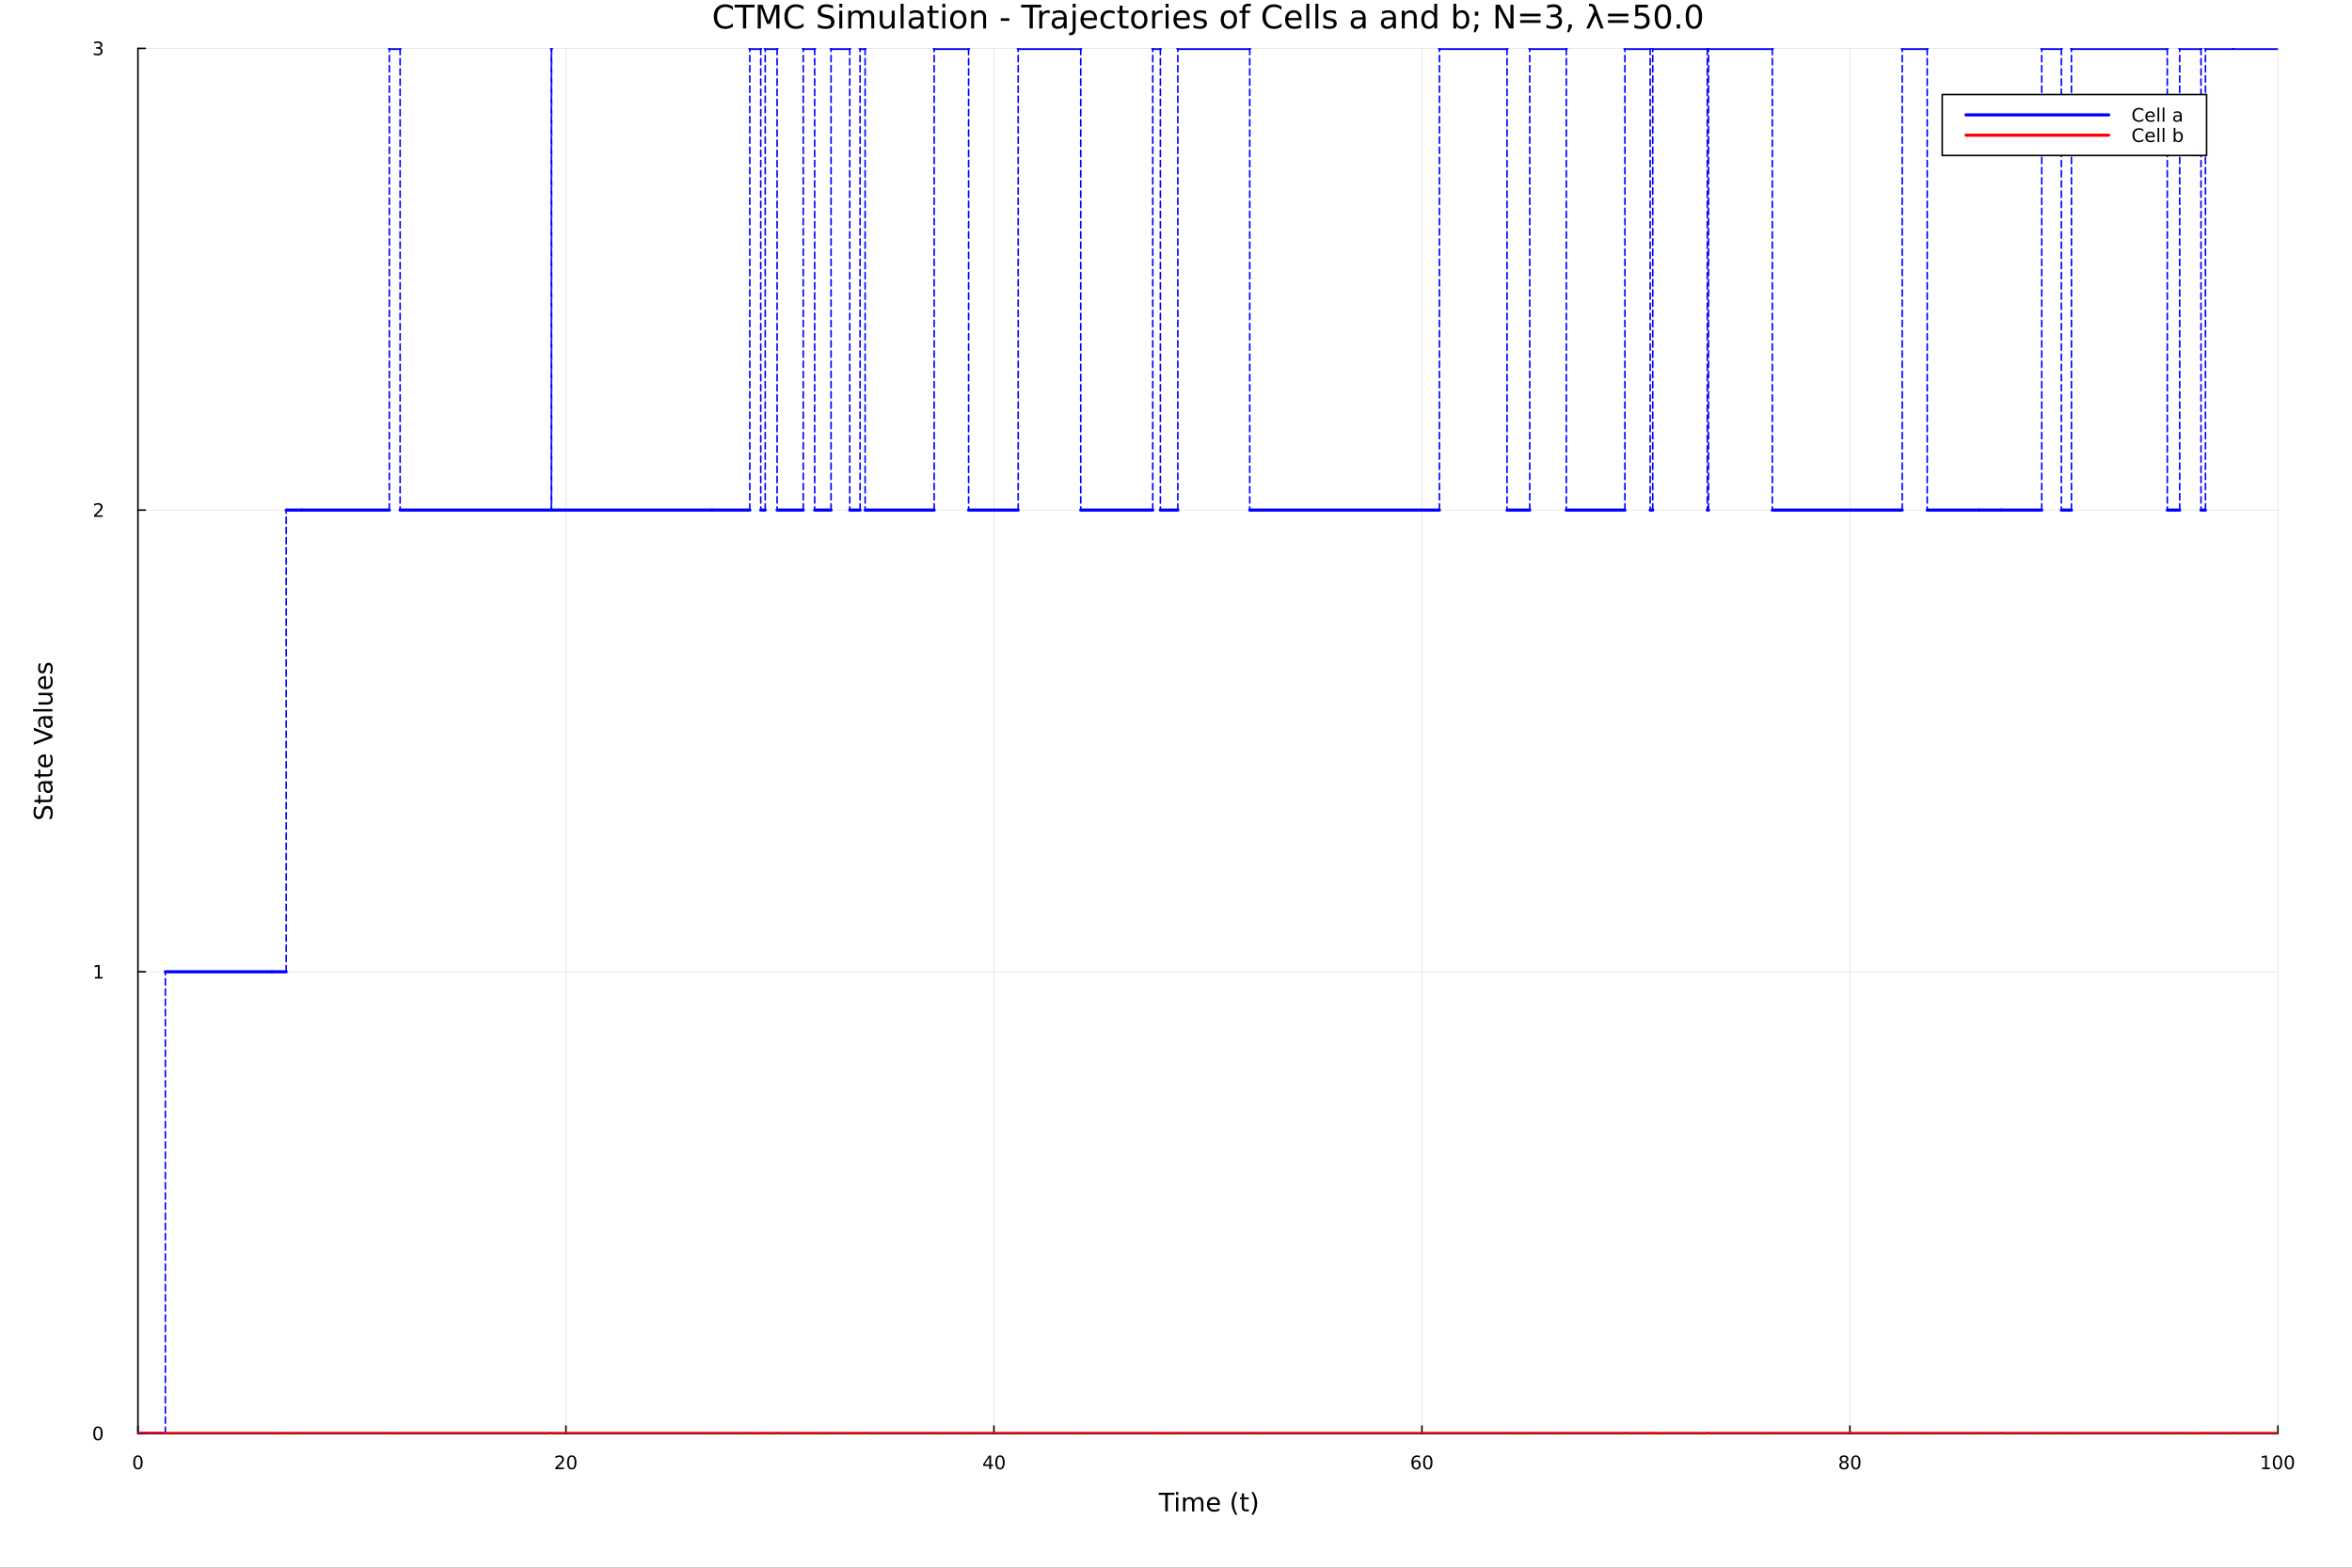 <?xml version="1.0" encoding="utf-8"?>
<svg xmlns="http://www.w3.org/2000/svg" xmlns:xlink="http://www.w3.org/1999/xlink" width="1500" height="1000" viewBox="0 0 6000 4000">
<rect x="0" y="0" width="6000" height="4000" fill="#333333" stroke="none"/>
<defs>
  <clipPath id="clip330">
    <rect x="0" y="0" width="6000" height="4000"/>
  </clipPath>
</defs>
<path clip-path="url(#clip330)" d="M0 4000 L6000 4000 L6000 2.22045e-13 L0 2.22045e-13  Z" fill="#ffffff" fill-rule="evenodd" fill-opacity="1"/>
<defs>
  <clipPath id="clip331">
    <rect x="1200" y="0" width="4201" height="4000"/>
  </clipPath>
</defs>
<path clip-path="url(#clip330)" d="M351.881 3657.45 L5811.02 3657.45 L5811.02 123.472 L351.881 123.472  Z" fill="#ffffff" fill-rule="evenodd" fill-opacity="1"/>
<defs>
  <clipPath id="clip332">
    <rect x="351" y="123" width="5460" height="3535"/>
  </clipPath>
</defs>
<polyline clip-path="url(#clip332)" style="stroke:#000000; stroke-linecap:round; stroke-linejoin:round; stroke-width:2; stroke-opacity:0.1; fill:none" points="351.881,3657.45 351.881,123.472 "/>
<polyline clip-path="url(#clip332)" style="stroke:#000000; stroke-linecap:round; stroke-linejoin:round; stroke-width:2; stroke-opacity:0.1; fill:none" points="1443.71,3657.45 1443.71,123.472 "/>
<polyline clip-path="url(#clip332)" style="stroke:#000000; stroke-linecap:round; stroke-linejoin:round; stroke-width:2; stroke-opacity:0.1; fill:none" points="2535.54,3657.45 2535.54,123.472 "/>
<polyline clip-path="url(#clip332)" style="stroke:#000000; stroke-linecap:round; stroke-linejoin:round; stroke-width:2; stroke-opacity:0.1; fill:none" points="3627.37,3657.45 3627.37,123.472 "/>
<polyline clip-path="url(#clip332)" style="stroke:#000000; stroke-linecap:round; stroke-linejoin:round; stroke-width:2; stroke-opacity:0.1; fill:none" points="4719.2,3657.45 4719.2,123.472 "/>
<polyline clip-path="url(#clip332)" style="stroke:#000000; stroke-linecap:round; stroke-linejoin:round; stroke-width:2; stroke-opacity:0.1; fill:none" points="5811.02,3657.45 5811.02,123.472 "/>
<polyline clip-path="url(#clip332)" style="stroke:#000000; stroke-linecap:round; stroke-linejoin:round; stroke-width:2; stroke-opacity:0.1; fill:none" points="351.881,3657.45 5811.02,3657.45 "/>
<polyline clip-path="url(#clip332)" style="stroke:#000000; stroke-linecap:round; stroke-linejoin:round; stroke-width:2; stroke-opacity:0.1; fill:none" points="351.881,2479.46 5811.02,2479.46 "/>
<polyline clip-path="url(#clip332)" style="stroke:#000000; stroke-linecap:round; stroke-linejoin:round; stroke-width:2; stroke-opacity:0.1; fill:none" points="351.881,1301.46 5811.02,1301.46 "/>
<polyline clip-path="url(#clip332)" style="stroke:#000000; stroke-linecap:round; stroke-linejoin:round; stroke-width:2; stroke-opacity:0.1; fill:none" points="351.881,123.472 5811.02,123.472 "/>
<polyline clip-path="url(#clip330)" style="stroke:#000000; stroke-linecap:round; stroke-linejoin:round; stroke-width:4; stroke-opacity:1; fill:none" points="351.881,3657.45 5811.02,3657.45 "/>
<polyline clip-path="url(#clip330)" style="stroke:#000000; stroke-linecap:round; stroke-linejoin:round; stroke-width:4; stroke-opacity:1; fill:none" points="351.881,3657.45 351.881,3638.55 "/>
<polyline clip-path="url(#clip330)" style="stroke:#000000; stroke-linecap:round; stroke-linejoin:round; stroke-width:4; stroke-opacity:1; fill:none" points="1443.71,3657.45 1443.71,3638.55 "/>
<polyline clip-path="url(#clip330)" style="stroke:#000000; stroke-linecap:round; stroke-linejoin:round; stroke-width:4; stroke-opacity:1; fill:none" points="2535.54,3657.45 2535.54,3638.55 "/>
<polyline clip-path="url(#clip330)" style="stroke:#000000; stroke-linecap:round; stroke-linejoin:round; stroke-width:4; stroke-opacity:1; fill:none" points="3627.37,3657.45 3627.37,3638.55 "/>
<polyline clip-path="url(#clip330)" style="stroke:#000000; stroke-linecap:round; stroke-linejoin:round; stroke-width:4; stroke-opacity:1; fill:none" points="4719.2,3657.45 4719.2,3638.55 "/>
<polyline clip-path="url(#clip330)" style="stroke:#000000; stroke-linecap:round; stroke-linejoin:round; stroke-width:4; stroke-opacity:1; fill:none" points="5811.02,3657.45 5811.02,3638.55 "/>
<path clip-path="url(#clip330)" d="M351.881 3717.17 Q348.27 3717.17 346.441 3720.73 Q344.636 3724.27 344.636 3731.4 Q344.636 3738.51 346.441 3742.07 Q348.27 3745.62 351.881 3745.62 Q355.515 3745.62 357.321 3742.07 Q359.15 3738.51 359.15 3731.4 Q359.15 3724.27 357.321 3720.73 Q355.515 3717.17 351.881 3717.17 M351.881 3713.46 Q357.691 3713.46 360.747 3718.07 Q363.826 3722.65 363.826 3731.4 Q363.826 3740.13 360.747 3744.74 Q357.691 3749.32 351.881 3749.32 Q346.071 3749.32 342.992 3744.74 Q339.937 3740.13 339.937 3731.4 Q339.937 3722.65 342.992 3718.07 Q346.071 3713.46 351.881 3713.46 Z" fill="#000000" fill-rule="nonzero" fill-opacity="1" /><path clip-path="url(#clip330)" d="M1422.48 3744.71 L1438.8 3744.71 L1438.8 3748.65 L1416.86 3748.65 L1416.86 3744.71 Q1419.52 3741.96 1424.1 3737.33 Q1428.71 3732.68 1429.89 3731.33 Q1432.14 3728.81 1433.02 3727.07 Q1433.92 3725.31 1433.92 3723.62 Q1433.92 3720.87 1431.97 3719.13 Q1430.05 3717.4 1426.95 3717.4 Q1424.75 3717.4 1422.3 3718.16 Q1419.87 3718.93 1417.09 3720.48 L1417.09 3715.75 Q1419.91 3714.62 1422.37 3714.04 Q1424.82 3713.46 1426.86 3713.46 Q1432.23 3713.46 1435.42 3716.15 Q1438.62 3718.83 1438.62 3723.32 Q1438.62 3725.45 1437.81 3727.37 Q1437.02 3729.27 1434.91 3731.87 Q1434.33 3732.54 1431.23 3735.75 Q1428.13 3738.95 1422.48 3744.71 Z" fill="#000000" fill-rule="nonzero" fill-opacity="1" /><path clip-path="url(#clip330)" d="M1458.62 3717.17 Q1455.01 3717.17 1453.18 3720.73 Q1451.37 3724.27 1451.37 3731.4 Q1451.37 3738.51 1453.18 3742.07 Q1455.01 3745.62 1458.62 3745.62 Q1462.25 3745.62 1464.06 3742.07 Q1465.89 3738.51 1465.89 3731.4 Q1465.89 3724.27 1464.06 3720.73 Q1462.25 3717.17 1458.62 3717.17 M1458.62 3713.46 Q1464.43 3713.46 1467.48 3718.07 Q1470.56 3722.65 1470.56 3731.4 Q1470.56 3740.13 1467.48 3744.74 Q1464.43 3749.32 1458.62 3749.32 Q1452.81 3749.32 1449.73 3744.74 Q1446.67 3740.13 1446.67 3731.4 Q1446.67 3722.65 1449.73 3718.07 Q1452.81 3713.46 1458.62 3713.46 Z" fill="#000000" fill-rule="nonzero" fill-opacity="1" /><path clip-path="url(#clip330)" d="M2523.71 3718.16 L2511.9 3736.61 L2523.71 3736.61 L2523.71 3718.16 M2522.48 3714.09 L2528.36 3714.09 L2528.36 3736.61 L2533.29 3736.61 L2533.29 3740.5 L2528.36 3740.5 L2528.36 3748.65 L2523.71 3748.65 L2523.71 3740.5 L2508.11 3740.5 L2508.11 3735.99 L2522.48 3714.09 Z" fill="#000000" fill-rule="nonzero" fill-opacity="1" /><path clip-path="url(#clip330)" d="M2551.02 3717.17 Q2547.41 3717.17 2545.58 3720.73 Q2543.78 3724.27 2543.78 3731.4 Q2543.78 3738.51 2545.58 3742.07 Q2547.41 3745.62 2551.02 3745.62 Q2554.66 3745.62 2556.46 3742.07 Q2558.29 3738.51 2558.29 3731.4 Q2558.29 3724.27 2556.46 3720.73 Q2554.66 3717.17 2551.02 3717.17 M2551.02 3713.46 Q2556.83 3713.46 2559.89 3718.07 Q2562.97 3722.65 2562.97 3731.4 Q2562.97 3740.13 2559.89 3744.74 Q2556.83 3749.32 2551.02 3749.32 Q2545.21 3749.32 2542.14 3744.74 Q2539.08 3740.13 2539.08 3731.4 Q2539.08 3722.65 2542.14 3718.07 Q2545.21 3713.46 2551.02 3713.46 Z" fill="#000000" fill-rule="nonzero" fill-opacity="1" /><path clip-path="url(#clip330)" d="M3612.77 3729.5 Q3609.62 3729.5 3607.77 3731.66 Q3605.94 3733.81 3605.94 3737.56 Q3605.94 3741.29 3607.77 3743.46 Q3609.62 3745.62 3612.77 3745.62 Q3615.92 3745.62 3617.75 3743.46 Q3619.6 3741.29 3619.6 3737.56 Q3619.6 3733.81 3617.75 3731.66 Q3615.92 3729.5 3612.77 3729.5 M3622.05 3714.85 L3622.05 3719.11 Q3620.29 3718.28 3618.49 3717.84 Q3616.71 3717.4 3614.95 3717.4 Q3610.32 3717.4 3607.86 3720.52 Q3605.43 3723.65 3605.09 3729.97 Q3606.45 3727.95 3608.51 3726.89 Q3610.57 3725.8 3613.05 3725.8 Q3618.26 3725.8 3621.27 3728.97 Q3624.3 3732.12 3624.3 3737.56 Q3624.3 3742.88 3621.15 3746.1 Q3618 3749.32 3612.77 3749.32 Q3606.78 3749.32 3603.61 3744.74 Q3600.43 3740.13 3600.43 3731.4 Q3600.43 3723.21 3604.32 3718.35 Q3608.21 3713.46 3614.76 3713.46 Q3616.52 3713.46 3618.3 3713.81 Q3620.11 3714.16 3622.05 3714.85 Z" fill="#000000" fill-rule="nonzero" fill-opacity="1" /><path clip-path="url(#clip330)" d="M3642.35 3717.17 Q3638.74 3717.17 3636.92 3720.73 Q3635.11 3724.27 3635.11 3731.4 Q3635.11 3738.51 3636.92 3742.07 Q3638.74 3745.62 3642.35 3745.62 Q3645.99 3745.62 3647.79 3742.07 Q3649.62 3738.51 3649.62 3731.4 Q3649.62 3724.27 3647.79 3720.73 Q3645.99 3717.17 3642.35 3717.17 M3642.35 3713.46 Q3648.17 3713.46 3651.22 3718.07 Q3654.3 3722.65 3654.3 3731.4 Q3654.3 3740.13 3651.22 3744.74 Q3648.17 3749.32 3642.35 3749.32 Q3636.54 3749.32 3633.47 3744.74 Q3630.41 3740.13 3630.41 3731.4 Q3630.41 3722.65 3633.47 3718.07 Q3636.54 3713.46 3642.35 3713.46 Z" fill="#000000" fill-rule="nonzero" fill-opacity="1" /><path clip-path="url(#clip330)" d="M4704.07 3732.24 Q4700.73 3732.24 4698.81 3734.02 Q4696.92 3735.8 4696.92 3738.93 Q4696.92 3742.05 4698.81 3743.83 Q4700.73 3745.62 4704.07 3745.62 Q4707.4 3745.62 4709.32 3743.83 Q4711.24 3742.03 4711.24 3738.93 Q4711.24 3735.8 4709.32 3734.02 Q4707.42 3732.24 4704.07 3732.24 M4699.39 3730.24 Q4696.38 3729.5 4694.69 3727.44 Q4693.03 3725.38 4693.03 3722.42 Q4693.03 3718.28 4695.97 3715.87 Q4698.93 3713.46 4704.07 3713.46 Q4709.23 3713.46 4712.17 3715.87 Q4715.11 3718.28 4715.11 3722.42 Q4715.11 3725.38 4713.42 3727.44 Q4711.75 3729.5 4708.77 3730.24 Q4712.15 3731.03 4714.02 3733.32 Q4715.92 3735.62 4715.92 3738.93 Q4715.92 3743.95 4712.84 3746.63 Q4709.79 3749.32 4704.07 3749.32 Q4698.35 3749.32 4695.27 3746.63 Q4692.22 3743.95 4692.22 3738.93 Q4692.22 3735.62 4694.11 3733.32 Q4696.01 3731.03 4699.39 3730.24 M4697.68 3722.86 Q4697.68 3725.55 4699.35 3727.05 Q4701.04 3728.56 4704.07 3728.56 Q4707.08 3728.56 4708.77 3727.05 Q4710.48 3725.55 4710.48 3722.86 Q4710.48 3720.18 4708.77 3718.67 Q4707.08 3717.17 4704.07 3717.17 Q4701.04 3717.17 4699.35 3718.67 Q4697.68 3720.18 4697.68 3722.86 Z" fill="#000000" fill-rule="nonzero" fill-opacity="1" /><path clip-path="url(#clip330)" d="M4734.23 3717.17 Q4730.62 3717.17 4728.79 3720.73 Q4726.98 3724.27 4726.98 3731.4 Q4726.98 3738.51 4728.79 3742.07 Q4730.62 3745.62 4734.23 3745.62 Q4737.86 3745.62 4739.67 3742.07 Q4741.5 3738.51 4741.5 3731.4 Q4741.5 3724.27 4739.67 3720.73 Q4737.86 3717.17 4734.23 3717.17 M4734.23 3713.46 Q4740.04 3713.46 4743.1 3718.07 Q4746.17 3722.65 4746.17 3731.4 Q4746.17 3740.13 4743.1 3744.74 Q4740.04 3749.32 4734.23 3749.32 Q4728.42 3749.32 4725.34 3744.74 Q4722.29 3740.13 4722.29 3731.4 Q4722.29 3722.65 4725.34 3718.07 Q4728.42 3713.46 4734.23 3713.46 Z" fill="#000000" fill-rule="nonzero" fill-opacity="1" /><path clip-path="url(#clip330)" d="M5770.63 3744.71 L5778.27 3744.71 L5778.27 3718.35 L5769.96 3720.01 L5769.96 3715.75 L5778.22 3714.09 L5782.9 3714.09 L5782.9 3744.71 L5790.54 3744.71 L5790.54 3748.65 L5770.63 3748.65 L5770.63 3744.71 Z" fill="#000000" fill-rule="nonzero" fill-opacity="1" /><path clip-path="url(#clip330)" d="M5809.98 3717.17 Q5806.37 3717.17 5804.54 3720.73 Q5802.74 3724.27 5802.74 3731.4 Q5802.74 3738.51 5804.54 3742.07 Q5806.37 3745.62 5809.98 3745.62 Q5813.62 3745.62 5815.42 3742.07 Q5817.25 3738.51 5817.25 3731.4 Q5817.25 3724.27 5815.42 3720.73 Q5813.62 3717.17 5809.98 3717.17 M5809.98 3713.46 Q5815.79 3713.46 5818.85 3718.07 Q5821.93 3722.65 5821.93 3731.4 Q5821.93 3740.13 5818.85 3744.74 Q5815.79 3749.32 5809.98 3749.32 Q5804.17 3749.32 5801.09 3744.74 Q5798.04 3740.13 5798.04 3731.4 Q5798.04 3722.65 5801.09 3718.07 Q5804.17 3713.46 5809.98 3713.46 Z" fill="#000000" fill-rule="nonzero" fill-opacity="1" /><path clip-path="url(#clip330)" d="M5840.14 3717.17 Q5836.53 3717.17 5834.7 3720.73 Q5832.9 3724.27 5832.9 3731.4 Q5832.9 3738.51 5834.7 3742.07 Q5836.53 3745.62 5840.14 3745.62 Q5843.78 3745.62 5845.58 3742.07 Q5847.41 3738.51 5847.41 3731.4 Q5847.41 3724.27 5845.58 3720.73 Q5843.78 3717.17 5840.14 3717.17 M5840.14 3713.46 Q5845.95 3713.46 5849.01 3718.07 Q5852.09 3722.65 5852.09 3731.4 Q5852.09 3740.13 5849.01 3744.74 Q5845.95 3749.32 5840.14 3749.32 Q5834.33 3749.32 5831.25 3744.74 Q5828.2 3740.13 5828.2 3731.4 Q5828.2 3722.65 5831.25 3718.07 Q5834.33 3713.46 5840.14 3713.46 Z" fill="#000000" fill-rule="nonzero" fill-opacity="1" /><path clip-path="url(#clip330)" d="M2955.83 3808.79 L2996.02 3808.79 L2996.02 3814.2 L2979.16 3814.2 L2979.16 3856.31 L2972.69 3856.31 L2972.69 3814.2 L2955.83 3814.2 L2955.83 3808.79 Z" fill="#000000" fill-rule="nonzero" fill-opacity="1" /><path clip-path="url(#clip330)" d="M2999.97 3820.66 L3005.83 3820.66 L3005.83 3856.31 L2999.97 3856.31 L2999.97 3820.66 M2999.97 3806.79 L3005.83 3806.79 L3005.83 3814.2 L2999.97 3814.2 L2999.97 3806.79 Z" fill="#000000" fill-rule="nonzero" fill-opacity="1" /><path clip-path="url(#clip330)" d="M3045.84 3827.51 Q3048.03 3823.56 3051.09 3821.68 Q3054.14 3819.8 3058.28 3819.8 Q3063.85 3819.8 3066.87 3823.72 Q3069.9 3827.6 3069.9 3834.8 L3069.9 3856.31 L3064.01 3856.31 L3064.01 3834.99 Q3064.01 3829.86 3062.2 3827.38 Q3060.38 3824.9 3056.66 3824.9 Q3052.11 3824.9 3049.46 3827.92 Q3046.82 3830.94 3046.82 3836.16 L3046.82 3856.31 L3040.93 3856.31 L3040.93 3834.99 Q3040.93 3829.83 3039.12 3827.38 Q3037.31 3824.9 3033.52 3824.9 Q3029.03 3824.9 3026.39 3827.95 Q3023.75 3830.98 3023.75 3836.16 L3023.75 3856.31 L3017.86 3856.31 L3017.86 3820.66 L3023.75 3820.66 L3023.75 3826.2 Q3025.75 3822.92 3028.55 3821.36 Q3031.35 3819.8 3035.21 3819.8 Q3039.09 3819.8 3041.79 3821.78 Q3044.53 3823.75 3045.84 3827.51 Z" fill="#000000" fill-rule="nonzero" fill-opacity="1" /><path clip-path="url(#clip330)" d="M3112.07 3837.02 L3112.07 3839.89 L3085.14 3839.89 Q3085.53 3845.94 3088.77 3849.12 Q3092.05 3852.27 3097.88 3852.27 Q3101.25 3852.27 3104.4 3851.44 Q3107.58 3850.61 3110.7 3848.96 L3110.7 3854.5 Q3107.55 3855.83 3104.24 3856.53 Q3100.93 3857.23 3097.53 3857.23 Q3089 3857.23 3084 3852.27 Q3079.03 3847.3 3079.03 3838.84 Q3079.03 3830.08 3083.74 3824.96 Q3088.49 3819.8 3096.51 3819.8 Q3103.7 3819.8 3107.87 3824.45 Q3112.07 3829.07 3112.07 3837.02 M3106.22 3835.3 Q3106.15 3830.5 3103.51 3827.63 Q3100.9 3824.77 3096.57 3824.77 Q3091.67 3824.77 3088.71 3827.54 Q3085.78 3830.31 3085.34 3835.34 L3106.22 3835.3 Z" fill="#000000" fill-rule="nonzero" fill-opacity="1" /><path clip-path="url(#clip330)" d="M3156.47 3806.85 Q3152.21 3814.17 3150.14 3821.33 Q3148.07 3828.49 3148.07 3835.85 Q3148.07 3843.2 3150.14 3850.42 Q3152.24 3857.62 3156.47 3864.91 L3151.38 3864.91 Q3146.61 3857.43 3144.22 3850.2 Q3141.86 3842.98 3141.86 3835.85 Q3141.86 3828.75 3144.22 3821.55 Q3146.57 3814.36 3151.38 3806.85 L3156.47 3806.85 Z" fill="#000000" fill-rule="nonzero" fill-opacity="1" /><path clip-path="url(#clip330)" d="M3173.63 3810.54 L3173.63 3820.66 L3185.69 3820.66 L3185.69 3825.22 L3173.63 3825.22 L3173.63 3844.57 Q3173.63 3848.93 3174.81 3850.17 Q3176.01 3851.41 3179.68 3851.41 L3185.69 3851.41 L3185.69 3856.31 L3179.68 3856.31 Q3172.9 3856.31 3170.32 3853.8 Q3167.74 3851.25 3167.74 3844.57 L3167.74 3825.22 L3163.44 3825.22 L3163.44 3820.66 L3167.74 3820.66 L3167.74 3810.54 L3173.63 3810.54 Z" fill="#000000" fill-rule="nonzero" fill-opacity="1" /><path clip-path="url(#clip330)" d="M3192.47 3806.85 L3197.56 3806.85 Q3202.34 3814.36 3204.69 3821.55 Q3207.08 3828.75 3207.08 3835.85 Q3207.08 3842.98 3204.69 3850.2 Q3202.34 3857.43 3197.56 3864.91 L3192.47 3864.91 Q3196.7 3857.62 3198.77 3850.42 Q3200.87 3843.2 3200.87 3835.85 Q3200.87 3828.49 3198.77 3821.33 Q3196.7 3814.17 3192.47 3806.85 Z" fill="#000000" fill-rule="nonzero" fill-opacity="1" /><polyline clip-path="url(#clip330)" style="stroke:#000000; stroke-linecap:round; stroke-linejoin:round; stroke-width:4; stroke-opacity:1; fill:none" points="351.881,3657.45 351.881,123.472 "/>
<polyline clip-path="url(#clip330)" style="stroke:#000000; stroke-linecap:round; stroke-linejoin:round; stroke-width:4; stroke-opacity:1; fill:none" points="351.881,3657.45 370.779,3657.45 "/>
<polyline clip-path="url(#clip330)" style="stroke:#000000; stroke-linecap:round; stroke-linejoin:round; stroke-width:4; stroke-opacity:1; fill:none" points="351.881,2479.46 370.779,2479.46 "/>
<polyline clip-path="url(#clip330)" style="stroke:#000000; stroke-linecap:round; stroke-linejoin:round; stroke-width:4; stroke-opacity:1; fill:none" points="351.881,1301.46 370.779,1301.46 "/>
<polyline clip-path="url(#clip330)" style="stroke:#000000; stroke-linecap:round; stroke-linejoin:round; stroke-width:4; stroke-opacity:1; fill:none" points="351.881,123.472 370.779,123.472 "/>
<path clip-path="url(#clip330)" d="M249.937 3643.25 Q246.326 3643.25 244.497 3646.81 Q242.691 3650.35 242.691 3657.48 Q242.691 3664.59 244.497 3668.15 Q246.326 3671.7 249.937 3671.7 Q253.571 3671.7 255.377 3668.15 Q257.205 3664.59 257.205 3657.48 Q257.205 3650.35 255.377 3646.81 Q253.571 3643.25 249.937 3643.25 M249.937 3639.54 Q255.747 3639.54 258.803 3644.15 Q261.881 3648.73 261.881 3657.48 Q261.881 3666.21 258.803 3670.82 Q255.747 3675.4 249.937 3675.4 Q244.127 3675.4 241.048 3670.82 Q237.992 3666.21 237.992 3657.48 Q237.992 3648.73 241.048 3644.15 Q244.127 3639.54 249.937 3639.54 Z" fill="#000000" fill-rule="nonzero" fill-opacity="1" /><path clip-path="url(#clip330)" d="M241.974 2492.8 L249.613 2492.8 L249.613 2466.43 L241.303 2468.1 L241.303 2463.84 L249.566 2462.18 L254.242 2462.18 L254.242 2492.8 L261.881 2492.8 L261.881 2496.74 L241.974 2496.74 L241.974 2492.8 Z" fill="#000000" fill-rule="nonzero" fill-opacity="1" /><path clip-path="url(#clip330)" d="M245.562 1314.81 L261.881 1314.81 L261.881 1318.74 L239.937 1318.74 L239.937 1314.81 Q242.599 1312.05 247.182 1307.42 Q251.789 1302.77 252.969 1301.43 Q255.215 1298.91 256.094 1297.17 Q256.997 1295.41 256.997 1293.72 Q256.997 1290.97 255.053 1289.23 Q253.131 1287.49 250.029 1287.49 Q247.83 1287.49 245.377 1288.26 Q242.946 1289.02 240.168 1290.57 L240.168 1285.85 Q242.992 1284.72 245.446 1284.14 Q247.9 1283.56 249.937 1283.56 Q255.307 1283.56 258.502 1286.24 Q261.696 1288.93 261.696 1293.42 Q261.696 1295.55 260.886 1297.47 Q260.099 1299.37 257.992 1301.96 Q257.414 1302.63 254.312 1305.85 Q251.21 1309.04 245.562 1314.81 Z" fill="#000000" fill-rule="nonzero" fill-opacity="1" /><path clip-path="url(#clip330)" d="M254.752 122.118 Q258.108 122.836 259.983 125.104 Q261.881 127.373 261.881 130.706 Q261.881 135.822 258.363 138.623 Q254.844 141.423 248.363 141.423 Q246.187 141.423 243.872 140.984 Q241.58 140.567 239.127 139.71 L239.127 135.197 Q241.071 136.331 243.386 136.91 Q245.701 137.488 248.224 137.488 Q252.622 137.488 254.914 135.752 Q257.228 134.016 257.228 130.706 Q257.228 127.65 255.076 125.937 Q252.946 124.201 249.127 124.201 L245.099 124.201 L245.099 120.359 L249.312 120.359 Q252.761 120.359 254.59 118.993 Q256.418 117.604 256.418 115.012 Q256.418 112.35 254.52 110.937 Q252.645 109.502 249.127 109.502 Q247.205 109.502 245.006 109.919 Q242.807 110.336 240.168 111.215 L240.168 107.049 Q242.83 106.308 245.145 105.937 Q247.483 105.567 249.543 105.567 Q254.867 105.567 257.969 107.998 Q261.071 110.405 261.071 114.525 Q261.071 117.396 259.428 119.386 Q257.784 121.354 254.752 122.118 Z" fill="#000000" fill-rule="nonzero" fill-opacity="1" /><path clip-path="url(#clip330)" d="M87.776 2059.25 L94.046 2059.25 Q92.296 2062.91 91.436 2066.15 Q90.577 2069.4 90.577 2072.42 Q90.577 2077.68 92.614 2080.54 Q94.651 2083.37 98.407 2083.37 Q101.558 2083.37 103.181 2081.49 Q104.772 2079.58 105.759 2074.3 L106.555 2070.42 Q107.924 2063.23 111.393 2059.82 Q114.83 2056.38 120.623 2056.38 Q127.53 2056.38 131.095 2061.03 Q134.659 2065.64 134.659 2074.59 Q134.659 2077.96 133.896 2081.78 Q133.132 2085.57 131.636 2089.64 L125.015 2089.64 Q127.212 2085.73 128.326 2081.97 Q129.44 2078.22 129.44 2074.59 Q129.44 2069.08 127.275 2066.09 Q125.111 2063.1 121.101 2063.1 Q117.599 2063.1 115.626 2065.26 Q113.653 2067.39 112.666 2072.3 L111.902 2076.21 Q110.47 2083.4 107.414 2086.62 Q104.359 2089.83 98.916 2089.83 Q92.614 2089.83 88.986 2085.41 Q85.357 2080.95 85.357 2073.16 Q85.357 2069.81 85.962 2066.34 Q86.567 2062.88 87.776 2059.25 Z" fill="#000000" fill-rule="nonzero" fill-opacity="1" /><path clip-path="url(#clip330)" d="M87.967 2040.82 L98.088 2040.82 L98.088 2028.75 L102.64 2028.75 L102.64 2040.82 L121.992 2040.82 Q126.352 2040.82 127.594 2039.64 Q128.835 2038.43 128.835 2034.77 L128.835 2028.75 L133.736 2028.75 L133.736 2034.77 Q133.736 2041.55 131.222 2044.13 Q128.676 2046.71 121.992 2046.71 L102.64 2046.71 L102.64 2051 L98.088 2051 L98.088 2046.71 L87.967 2046.71 L87.967 2040.82 Z" fill="#000000" fill-rule="nonzero" fill-opacity="1" /><path clip-path="url(#clip330)" d="M115.817 2004.85 Q115.817 2011.95 117.44 2014.69 Q119.063 2017.42 122.978 2017.42 Q126.098 2017.42 127.944 2015.39 Q129.758 2013.32 129.758 2009.79 Q129.758 2004.92 126.32 2001.99 Q122.851 1999.03 117.122 1999.03 L115.817 1999.03 L115.817 2004.85 M113.398 1993.17 L133.736 1993.17 L133.736 1999.03 L128.326 1999.03 Q131.572 2001.03 133.132 2004.02 Q134.659 2007.02 134.659 2011.34 Q134.659 2016.82 131.604 2020.07 Q128.517 2023.28 123.36 2023.28 Q117.345 2023.28 114.289 2019.27 Q111.234 2015.23 111.234 2007.24 L111.234 1999.03 L110.661 1999.03 Q106.619 1999.03 104.422 2001.7 Q102.194 2004.34 102.194 2009.15 Q102.194 2012.2 102.926 2015.1 Q103.658 2018 105.123 2020.67 L99.712 2020.67 Q98.47 2017.46 97.866 2014.43 Q97.229 2011.41 97.229 2008.54 Q97.229 2000.81 101.24 1996.99 Q105.25 1993.17 113.398 1993.17 Z" fill="#000000" fill-rule="nonzero" fill-opacity="1" /><path clip-path="url(#clip330)" d="M87.967 1975.31 L98.088 1975.31 L98.088 1963.25 L102.64 1963.25 L102.64 1975.31 L121.992 1975.31 Q126.352 1975.31 127.594 1974.14 Q128.835 1972.93 128.835 1969.27 L128.835 1963.25 L133.736 1963.25 L133.736 1969.27 Q133.736 1976.05 131.222 1978.62 Q128.676 1981.2 121.992 1981.2 L102.64 1981.2 L102.64 1985.5 L98.088 1985.5 L98.088 1981.2 L87.967 1981.2 L87.967 1975.31 Z" fill="#000000" fill-rule="nonzero" fill-opacity="1" /><path clip-path="url(#clip330)" d="M114.448 1925.06 L117.313 1925.06 L117.313 1951.98 Q123.36 1951.6 126.543 1948.36 Q129.694 1945.08 129.694 1939.25 Q129.694 1935.88 128.867 1932.73 Q128.039 1929.55 126.384 1926.43 L131.922 1926.43 Q133.259 1929.58 133.959 1932.89 Q134.659 1936.2 134.659 1939.6 Q134.659 1948.13 129.694 1953.13 Q124.729 1958.1 116.263 1958.1 Q107.51 1958.1 102.385 1953.38 Q97.229 1948.64 97.229 1940.62 Q97.229 1933.43 101.876 1929.26 Q106.491 1925.06 114.448 1925.06 M112.73 1930.91 Q107.924 1930.98 105.059 1933.62 Q102.194 1936.23 102.194 1940.56 Q102.194 1945.46 104.963 1948.42 Q107.733 1951.35 112.761 1951.79 L112.73 1930.91 Z" fill="#000000" fill-rule="nonzero" fill-opacity="1" /><path clip-path="url(#clip330)" d="M133.736 1882.22 L86.216 1900.36 L86.216 1893.64 L126.225 1878.59 L86.216 1863.5 L86.216 1856.82 L133.736 1874.93 L133.736 1882.22 Z" fill="#000000" fill-rule="nonzero" fill-opacity="1" /><path clip-path="url(#clip330)" d="M115.817 1838.99 Q115.817 1846.09 117.44 1848.83 Q119.063 1851.57 122.978 1851.57 Q126.098 1851.57 127.944 1849.53 Q129.758 1847.46 129.758 1843.93 Q129.758 1839.06 126.32 1836.13 Q122.851 1833.17 117.122 1833.17 L115.817 1833.17 L115.817 1838.99 M113.398 1827.31 L133.736 1827.31 L133.736 1833.17 L128.326 1833.17 Q131.572 1835.17 133.132 1838.17 Q134.659 1841.16 134.659 1845.49 Q134.659 1850.96 131.604 1854.21 Q128.517 1857.42 123.36 1857.42 Q117.345 1857.42 114.289 1853.41 Q111.234 1849.37 111.234 1841.38 L111.234 1833.17 L110.661 1833.17 Q106.619 1833.17 104.422 1835.84 Q102.194 1838.48 102.194 1843.29 Q102.194 1846.35 102.926 1849.24 Q103.658 1852.14 105.123 1854.81 L99.712 1854.81 Q98.47 1851.6 97.866 1848.57 Q97.229 1845.55 97.229 1842.69 Q97.229 1834.95 101.24 1831.13 Q105.25 1827.31 113.398 1827.31 Z" fill="#000000" fill-rule="nonzero" fill-opacity="1" /><path clip-path="url(#clip330)" d="M84.211 1815.25 L84.211 1809.39 L133.736 1809.39 L133.736 1815.25 L84.211 1815.25 Z" fill="#000000" fill-rule="nonzero" fill-opacity="1" /><path clip-path="url(#clip330)" d="M119.668 1797.74 L98.088 1797.74 L98.088 1791.89 L119.445 1791.89 Q124.506 1791.89 127.052 1789.91 Q129.567 1787.94 129.567 1783.99 Q129.567 1779.25 126.543 1776.51 Q123.519 1773.74 118.3 1773.74 L98.088 1773.74 L98.088 1767.89 L133.736 1767.89 L133.736 1773.74 L128.262 1773.74 Q131.508 1775.88 133.1 1778.71 Q134.659 1781.51 134.659 1785.23 Q134.659 1791.38 130.84 1794.56 Q127.021 1797.74 119.668 1797.74 M97.229 1783.01 L97.229 1783.01 Z" fill="#000000" fill-rule="nonzero" fill-opacity="1" /><path clip-path="url(#clip330)" d="M114.448 1725.33 L117.313 1725.33 L117.313 1752.26 Q123.36 1751.88 126.543 1748.63 Q129.694 1745.35 129.694 1739.53 Q129.694 1736.16 128.867 1733 Q128.039 1729.82 126.384 1726.7 L131.922 1726.7 Q133.259 1729.85 133.959 1733.16 Q134.659 1736.47 134.659 1739.88 Q134.659 1748.41 129.694 1753.41 Q124.729 1758.37 116.263 1758.37 Q107.51 1758.37 102.385 1753.66 Q97.229 1748.92 97.229 1740.9 Q97.229 1733.7 101.876 1729.53 Q106.491 1725.33 114.448 1725.33 M112.73 1731.19 Q107.924 1731.25 105.059 1733.9 Q102.194 1736.51 102.194 1740.83 Q102.194 1745.74 104.963 1748.7 Q107.733 1751.62 112.761 1752.07 L112.73 1731.19 Z" fill="#000000" fill-rule="nonzero" fill-opacity="1" /><path clip-path="url(#clip330)" d="M99.139 1693 L104.677 1693 Q103.404 1695.48 102.767 1698.15 Q102.131 1700.83 102.131 1703.69 Q102.131 1708.05 103.468 1710.25 Q104.804 1712.41 107.478 1712.41 Q109.515 1712.41 110.693 1710.85 Q111.838 1709.29 112.889 1704.58 L113.334 1702.58 Q114.671 1696.34 117.122 1693.73 Q119.541 1691.09 123.901 1691.09 Q128.867 1691.09 131.763 1695.03 Q134.659 1698.95 134.659 1705.82 Q134.659 1708.69 134.087 1711.81 Q133.545 1714.89 132.431 1718.33 L126.384 1718.33 Q128.071 1715.08 128.93 1711.93 Q129.758 1708.78 129.758 1705.7 Q129.758 1701.56 128.357 1699.33 Q126.925 1697.1 124.347 1697.1 Q121.96 1697.1 120.687 1698.72 Q119.414 1700.32 118.236 1705.76 L117.759 1707.8 Q116.613 1713.24 114.257 1715.66 Q111.87 1718.08 107.733 1718.08 Q102.704 1718.08 99.966 1714.51 Q97.229 1710.95 97.229 1704.39 Q97.229 1701.14 97.707 1698.28 Q98.184 1695.41 99.139 1693 Z" fill="#000000" fill-rule="nonzero" fill-opacity="1" /><path clip-path="url(#clip330)" d="M1869.62 16.755 L1869.62 25.383 Q1865.49 21.535 1860.79 19.631 Q1856.13 17.727 1850.87 17.727 Q1840.5 17.727 1834.99 24.087 Q1829.48 30.406 1829.48 42.397 Q1829.48 54.347 1834.99 60.707 Q1840.5 67.026 1850.87 67.026 Q1856.13 67.026 1860.79 65.122 Q1865.49 63.218 1869.62 59.37 L1869.62 67.918 Q1865.33 70.834 1860.51 72.292 Q1855.73 73.751 1850.38 73.751 Q1836.65 73.751 1828.75 65.365 Q1820.85 56.94 1820.85 42.397 Q1820.85 27.814 1828.75 19.428 Q1836.65 11.002 1850.38 11.002 Q1855.81 11.002 1860.59 12.461 Q1865.41 13.878 1869.62 16.755 Z" fill="#000000" fill-rule="nonzero" fill-opacity="1" /><path clip-path="url(#clip330)" d="M1873.88 12.096 L1925.04 12.096 L1925.04 18.983 L1903.57 18.983 L1903.57 72.576 L1895.35 72.576 L1895.35 18.983 L1873.88 18.983 L1873.88 12.096 Z" fill="#000000" fill-rule="nonzero" fill-opacity="1" /><path clip-path="url(#clip330)" d="M1932.94 12.096 L1945.13 12.096 L1960.57 53.253 L1976.08 12.096 L1988.28 12.096 L1988.28 72.576 L1980.3 72.576 L1980.3 19.469 L1964.7 60.95 L1956.48 60.95 L1940.88 19.469 L1940.88 72.576 L1932.94 72.576 L1932.94 12.096 Z" fill="#000000" fill-rule="nonzero" fill-opacity="1" /><path clip-path="url(#clip330)" d="M2049.81 16.755 L2049.81 25.383 Q2045.68 21.535 2040.98 19.631 Q2036.32 17.727 2031.05 17.727 Q2020.68 17.727 2015.17 24.087 Q2009.66 30.406 2009.66 42.397 Q2009.66 54.347 2015.17 60.707 Q2020.68 67.026 2031.05 67.026 Q2036.32 67.026 2040.98 65.122 Q2045.68 63.218 2049.81 59.37 L2049.81 67.918 Q2045.51 70.834 2040.69 72.292 Q2035.91 73.751 2030.57 73.751 Q2016.83 73.751 2008.94 65.365 Q2001.04 56.94 2001.04 42.397 Q2001.04 27.814 2008.94 19.428 Q2016.83 11.002 2030.57 11.002 Q2036 11.002 2040.78 12.461 Q2045.6 13.878 2049.81 16.755 Z" fill="#000000" fill-rule="nonzero" fill-opacity="1" /><path clip-path="url(#clip330)" d="M2125.07 14.081 L2125.07 22.061 Q2120.42 19.833 2116.28 18.739 Q2112.15 17.646 2108.3 17.646 Q2101.62 17.646 2097.97 20.238 Q2094.37 22.831 2094.37 27.611 Q2094.37 31.621 2096.76 33.687 Q2099.19 35.713 2105.91 36.969 L2110.86 37.981 Q2120.01 39.723 2124.35 44.139 Q2128.72 48.514 2128.72 55.886 Q2128.72 64.677 2122.81 69.214 Q2116.93 73.751 2105.55 73.751 Q2101.26 73.751 2096.39 72.778 Q2091.57 71.806 2086.39 69.902 L2086.39 61.477 Q2091.37 64.272 2096.15 65.689 Q2100.93 67.107 2105.55 67.107 Q2112.56 67.107 2116.36 64.353 Q2120.17 61.598 2120.17 56.494 Q2120.17 52.038 2117.42 49.526 Q2114.7 47.015 2108.47 45.759 L2103.48 44.787 Q2094.33 42.964 2090.24 39.075 Q2086.15 35.186 2086.15 28.259 Q2086.15 20.238 2091.78 15.62 Q2097.45 11.002 2107.37 11.002 Q2111.63 11.002 2116.04 11.772 Q2120.46 12.542 2125.07 14.081 Z" fill="#000000" fill-rule="nonzero" fill-opacity="1" /><path clip-path="url(#clip330)" d="M2141.16 27.206 L2148.61 27.206 L2148.61 72.576 L2141.16 72.576 L2141.16 27.206 M2141.16 9.544 L2148.61 9.544 L2148.61 18.983 L2141.16 18.983 L2141.16 9.544 Z" fill="#000000" fill-rule="nonzero" fill-opacity="1" /><path clip-path="url(#clip330)" d="M2199.53 35.915 Q2202.33 30.892 2206.21 28.502 Q2210.1 26.112 2215.37 26.112 Q2222.46 26.112 2226.31 31.095 Q2230.15 36.037 2230.15 45.192 L2230.15 72.576 L2222.66 72.576 L2222.66 45.435 Q2222.66 38.913 2220.35 35.753 Q2218.04 32.594 2213.3 32.594 Q2207.51 32.594 2204.15 36.442 Q2200.79 40.29 2200.79 46.934 L2200.79 72.576 L2193.29 72.576 L2193.29 45.435 Q2193.29 38.873 2190.98 35.753 Q2188.67 32.594 2183.85 32.594 Q2178.14 32.594 2174.78 36.482 Q2171.42 40.331 2171.42 46.934 L2171.42 72.576 L2163.92 72.576 L2163.92 27.206 L2171.42 27.206 L2171.42 34.254 Q2173.97 30.082 2177.53 28.097 Q2181.1 26.112 2186 26.112 Q2190.94 26.112 2194.39 28.624 Q2197.87 31.135 2199.53 35.915 Z" fill="#000000" fill-rule="nonzero" fill-opacity="1" /><path clip-path="url(#clip330)" d="M2244.25 54.671 L2244.25 27.206 L2251.71 27.206 L2251.71 54.387 Q2251.71 60.828 2254.22 64.069 Q2256.73 67.269 2261.75 67.269 Q2267.79 67.269 2271.27 63.421 Q2274.8 59.573 2274.8 52.929 L2274.8 27.206 L2282.25 27.206 L2282.25 72.576 L2274.8 72.576 L2274.8 65.608 Q2272.08 69.74 2268.48 71.766 Q2264.91 73.751 2260.17 73.751 Q2252.35 73.751 2248.3 68.89 Q2244.25 64.029 2244.25 54.671 M2263.01 26.112 L2263.01 26.112 Z" fill="#000000" fill-rule="nonzero" fill-opacity="1" /><path clip-path="url(#clip330)" d="M2297.6 9.544 L2305.06 9.544 L2305.06 72.576 L2297.6 72.576 L2297.6 9.544 Z" fill="#000000" fill-rule="nonzero" fill-opacity="1" /><path clip-path="url(#clip330)" d="M2341.27 49.769 Q2332.24 49.769 2328.75 51.835 Q2325.27 53.901 2325.27 58.884 Q2325.27 62.854 2327.86 65.203 Q2330.5 67.512 2334.99 67.512 Q2341.19 67.512 2344.92 63.137 Q2348.68 58.722 2348.68 51.43 L2348.68 49.769 L2341.27 49.769 M2356.14 46.691 L2356.14 72.576 L2348.68 72.576 L2348.68 65.689 Q2346.13 69.821 2342.32 71.806 Q2338.52 73.751 2333.01 73.751 Q2326.04 73.751 2321.91 69.862 Q2317.82 65.933 2317.82 59.37 Q2317.82 51.714 2322.92 47.825 Q2328.07 43.936 2338.23 43.936 L2348.68 43.936 L2348.68 43.207 Q2348.68 38.062 2345.28 35.267 Q2341.92 32.431 2335.8 32.431 Q2331.91 32.431 2328.23 33.363 Q2324.54 34.295 2321.14 36.158 L2321.14 29.272 Q2325.23 27.692 2329.08 26.922 Q2332.93 26.112 2336.57 26.112 Q2346.42 26.112 2351.28 31.216 Q2356.14 36.32 2356.14 46.691 Z" fill="#000000" fill-rule="nonzero" fill-opacity="1" /><path clip-path="url(#clip330)" d="M2378.86 14.324 L2378.86 27.206 L2394.22 27.206 L2394.22 32.999 L2378.86 32.999 L2378.86 57.628 Q2378.86 63.178 2380.36 64.758 Q2381.9 66.338 2386.56 66.338 L2394.22 66.338 L2394.22 72.576 L2386.56 72.576 Q2377.93 72.576 2374.65 69.376 Q2371.37 66.135 2371.37 57.628 L2371.37 32.999 L2365.9 32.999 L2365.9 27.206 L2371.37 27.206 L2371.37 14.324 L2378.86 14.324 Z" fill="#000000" fill-rule="nonzero" fill-opacity="1" /><path clip-path="url(#clip330)" d="M2404.02 27.206 L2411.47 27.206 L2411.47 72.576 L2404.02 72.576 L2404.02 27.206 M2404.02 9.544 L2411.47 9.544 L2411.47 18.983 L2404.02 18.983 L2404.02 9.544 Z" fill="#000000" fill-rule="nonzero" fill-opacity="1" /><path clip-path="url(#clip330)" d="M2444.65 32.431 Q2438.65 32.431 2435.17 37.131 Q2431.69 41.789 2431.69 49.931 Q2431.69 58.074 2435.13 62.773 Q2438.61 67.431 2444.65 67.431 Q2450.61 67.431 2454.09 62.732 Q2457.57 58.033 2457.57 49.931 Q2457.57 41.87 2454.09 37.171 Q2450.61 32.431 2444.65 32.431 M2444.65 26.112 Q2454.37 26.112 2459.92 32.431 Q2465.47 38.751 2465.47 49.931 Q2465.47 61.071 2459.92 67.431 Q2454.37 73.751 2444.65 73.751 Q2434.89 73.751 2429.34 67.431 Q2423.83 61.071 2423.83 49.931 Q2423.83 38.751 2429.34 32.431 Q2434.89 26.112 2444.65 26.112 Z" fill="#000000" fill-rule="nonzero" fill-opacity="1" /><path clip-path="url(#clip330)" d="M2515.54 45.192 L2515.54 72.576 L2508.09 72.576 L2508.09 45.435 Q2508.09 38.994 2505.58 35.794 Q2503.06 32.594 2498.04 32.594 Q2492.01 32.594 2488.52 36.442 Q2485.04 40.29 2485.04 46.934 L2485.04 72.576 L2477.54 72.576 L2477.54 27.206 L2485.04 27.206 L2485.04 34.254 Q2487.71 30.163 2491.32 28.138 Q2494.96 26.112 2499.7 26.112 Q2507.52 26.112 2511.53 30.973 Q2515.54 35.794 2515.54 45.192 Z" fill="#000000" fill-rule="nonzero" fill-opacity="1" /><path clip-path="url(#clip330)" d="M2553.01 46.529 L2574.85 46.529 L2574.85 53.172 L2553.01 53.172 L2553.01 46.529 Z" fill="#000000" fill-rule="nonzero" fill-opacity="1" /><path clip-path="url(#clip330)" d="M2605.03 12.096 L2656.19 12.096 L2656.19 18.983 L2634.72 18.983 L2634.72 72.576 L2626.5 72.576 L2626.5 18.983 L2605.03 18.983 L2605.03 12.096 Z" fill="#000000" fill-rule="nonzero" fill-opacity="1" /><path clip-path="url(#clip330)" d="M2677.86 34.173 Q2676.61 33.444 2675.11 33.12 Q2673.65 32.756 2671.87 32.756 Q2665.55 32.756 2662.14 36.888 Q2658.78 40.979 2658.78 48.676 L2658.78 72.576 L2651.29 72.576 L2651.29 27.206 L2658.78 27.206 L2658.78 34.254 Q2661.13 30.122 2664.9 28.138 Q2668.67 26.112 2674.05 26.112 Q2674.82 26.112 2675.75 26.234 Q2676.69 26.315 2677.82 26.517 L2677.86 34.173 Z" fill="#000000" fill-rule="nonzero" fill-opacity="1" /><path clip-path="url(#clip330)" d="M2706.3 49.769 Q2697.26 49.769 2693.78 51.835 Q2690.3 53.901 2690.3 58.884 Q2690.3 62.854 2692.89 65.203 Q2695.52 67.512 2700.02 67.512 Q2706.22 67.512 2709.94 63.137 Q2713.71 58.722 2713.71 51.43 L2713.71 49.769 L2706.3 49.769 M2721.16 46.691 L2721.16 72.576 L2713.71 72.576 L2713.71 65.689 Q2711.16 69.821 2707.35 71.806 Q2703.54 73.751 2698.03 73.751 Q2691.07 73.751 2686.93 69.862 Q2682.84 65.933 2682.84 59.37 Q2682.84 51.714 2687.95 47.825 Q2693.09 43.936 2703.26 43.936 L2713.71 43.936 L2713.71 43.207 Q2713.71 38.062 2710.31 35.267 Q2706.95 32.431 2700.83 32.431 Q2696.94 32.431 2693.25 33.363 Q2689.57 34.295 2686.17 36.158 L2686.17 29.272 Q2690.26 27.692 2694.1 26.922 Q2697.95 26.112 2701.6 26.112 Q2711.44 26.112 2716.3 31.216 Q2721.16 36.32 2721.16 46.691 Z" fill="#000000" fill-rule="nonzero" fill-opacity="1" /><path clip-path="url(#clip330)" d="M2736.52 27.206 L2743.97 27.206 L2743.97 73.386 Q2743.97 82.055 2740.65 85.944 Q2737.37 89.833 2730.04 89.833 L2727.2 89.833 L2727.2 83.513 L2729.19 83.513 Q2733.44 83.513 2734.98 81.528 Q2736.52 79.584 2736.52 73.386 L2736.52 27.206 M2736.52 9.544 L2743.97 9.544 L2743.97 18.983 L2736.52 18.983 L2736.52 9.544 Z" fill="#000000" fill-rule="nonzero" fill-opacity="1" /><path clip-path="url(#clip330)" d="M2798.38 48.028 L2798.38 51.673 L2764.1 51.673 Q2764.59 59.37 2768.72 63.421 Q2772.9 67.431 2780.31 67.431 Q2784.6 67.431 2788.61 66.378 Q2792.66 65.325 2796.63 63.218 L2796.63 70.267 Q2792.62 71.968 2788.41 72.86 Q2784.2 73.751 2779.86 73.751 Q2769.01 73.751 2762.65 67.431 Q2756.33 61.112 2756.33 50.337 Q2756.33 39.197 2762.32 32.675 Q2768.36 26.112 2778.57 26.112 Q2787.72 26.112 2793.03 32.026 Q2798.38 37.9 2798.38 48.028 M2790.92 45.84 Q2790.84 39.723 2787.48 36.077 Q2784.16 32.431 2778.65 32.431 Q2772.41 32.431 2768.64 35.956 Q2764.91 39.48 2764.35 45.88 L2790.92 45.84 Z" fill="#000000" fill-rule="nonzero" fill-opacity="1" /><path clip-path="url(#clip330)" d="M2843.26 28.948 L2843.26 35.915 Q2840.1 34.173 2836.9 33.323 Q2833.74 32.431 2830.5 32.431 Q2823.25 32.431 2819.24 37.05 Q2815.23 41.627 2815.23 49.931 Q2815.23 58.236 2819.24 62.854 Q2823.25 67.431 2830.5 67.431 Q2833.74 67.431 2836.9 66.581 Q2840.1 65.689 2843.26 63.948 L2843.26 70.834 Q2840.14 72.292 2836.78 73.022 Q2833.46 73.751 2829.69 73.751 Q2819.44 73.751 2813.4 67.31 Q2807.37 60.869 2807.37 49.931 Q2807.37 38.832 2813.44 32.472 Q2819.56 26.112 2830.17 26.112 Q2833.62 26.112 2836.9 26.841 Q2840.18 27.53 2843.26 28.948 Z" fill="#000000" fill-rule="nonzero" fill-opacity="1" /><path clip-path="url(#clip330)" d="M2863.59 14.324 L2863.59 27.206 L2878.95 27.206 L2878.95 32.999 L2863.59 32.999 L2863.59 57.628 Q2863.59 63.178 2865.09 64.758 Q2866.63 66.338 2871.29 66.338 L2878.95 66.338 L2878.95 72.576 L2871.29 72.576 Q2862.66 72.576 2859.38 69.376 Q2856.1 66.135 2856.1 57.628 L2856.1 32.999 L2850.63 32.999 L2850.63 27.206 L2856.1 27.206 L2856.1 14.324 L2863.59 14.324 Z" fill="#000000" fill-rule="nonzero" fill-opacity="1" /><path clip-path="url(#clip330)" d="M2906.33 32.431 Q2900.34 32.431 2896.85 37.131 Q2893.37 41.789 2893.37 49.931 Q2893.37 58.074 2896.81 62.773 Q2900.3 67.431 2906.33 67.431 Q2912.29 67.431 2915.77 62.732 Q2919.25 58.033 2919.25 49.931 Q2919.25 41.87 2915.77 37.171 Q2912.29 32.431 2906.33 32.431 M2906.33 26.112 Q2916.05 26.112 2921.6 32.431 Q2927.15 38.751 2927.15 49.931 Q2927.15 61.071 2921.6 67.431 Q2916.05 73.751 2906.33 73.751 Q2896.57 73.751 2891.02 67.431 Q2885.51 61.071 2885.51 49.931 Q2885.51 38.751 2891.02 32.431 Q2896.57 26.112 2906.33 26.112 Z" fill="#000000" fill-rule="nonzero" fill-opacity="1" /><path clip-path="url(#clip330)" d="M2965.8 34.173 Q2964.54 33.444 2963.04 33.12 Q2961.59 32.756 2959.8 32.756 Q2953.48 32.756 2950.08 36.888 Q2946.72 40.979 2946.72 48.676 L2946.72 72.576 L2939.23 72.576 L2939.23 27.206 L2946.72 27.206 L2946.72 34.254 Q2949.07 30.122 2952.84 28.138 Q2956.6 26.112 2961.99 26.112 Q2962.76 26.112 2963.69 26.234 Q2964.62 26.315 2965.76 26.517 L2965.8 34.173 Z" fill="#000000" fill-rule="nonzero" fill-opacity="1" /><path clip-path="url(#clip330)" d="M2973.62 27.206 L2981.07 27.206 L2981.07 72.576 L2973.62 72.576 L2973.62 27.206 M2973.62 9.544 L2981.07 9.544 L2981.07 18.983 L2973.62 18.983 L2973.62 9.544 Z" fill="#000000" fill-rule="nonzero" fill-opacity="1" /><path clip-path="url(#clip330)" d="M3035.47 48.028 L3035.47 51.673 L3001.2 51.673 Q3001.69 59.37 3005.82 63.421 Q3009.99 67.431 3017.41 67.431 Q3021.7 67.431 3025.71 66.378 Q3029.76 65.325 3033.73 63.218 L3033.73 70.267 Q3029.72 71.968 3025.51 72.86 Q3021.3 73.751 3016.96 73.751 Q3006.11 73.751 2999.75 67.431 Q2993.43 61.112 2993.43 50.337 Q2993.43 39.197 2999.42 32.675 Q3005.46 26.112 3015.67 26.112 Q3024.82 26.112 3030.13 32.026 Q3035.47 37.9 3035.47 48.028 M3028.02 45.84 Q3027.94 39.723 3024.58 36.077 Q3021.26 32.431 3015.75 32.431 Q3009.51 32.431 3005.74 35.956 Q3002.01 39.48 3001.45 45.88 L3028.02 45.84 Z" fill="#000000" fill-rule="nonzero" fill-opacity="1" /><path clip-path="url(#clip330)" d="M3076.63 28.543 L3076.63 35.591 Q3073.47 33.971 3070.07 33.161 Q3066.67 32.35 3063.02 32.35 Q3057.47 32.35 3054.68 34.052 Q3051.92 35.753 3051.92 39.156 Q3051.92 41.749 3053.91 43.248 Q3055.89 44.706 3061.89 46.043 L3064.44 46.61 Q3072.38 48.311 3075.7 51.43 Q3079.06 54.509 3079.06 60.059 Q3079.06 66.378 3074.04 70.064 Q3069.06 73.751 3060.31 73.751 Q3056.66 73.751 3052.69 73.022 Q3048.76 72.333 3044.39 70.915 L3044.39 63.218 Q3048.52 65.365 3052.53 66.459 Q3056.54 67.512 3060.47 67.512 Q3065.73 67.512 3068.57 65.73 Q3071.41 63.907 3071.41 60.626 Q3071.41 57.588 3069.34 55.967 Q3067.31 54.347 3060.39 52.848 L3057.8 52.24 Q3050.87 50.782 3047.79 47.785 Q3044.71 44.746 3044.71 39.48 Q3044.71 33.08 3049.25 29.596 Q3053.78 26.112 3062.13 26.112 Q3066.26 26.112 3069.91 26.72 Q3073.55 27.327 3076.63 28.543 Z" fill="#000000" fill-rule="nonzero" fill-opacity="1" /><path clip-path="url(#clip330)" d="M3134.88 32.431 Q3128.89 32.431 3125.4 37.131 Q3121.92 41.789 3121.92 49.931 Q3121.92 58.074 3125.36 62.773 Q3128.85 67.431 3134.88 67.431 Q3140.84 67.431 3144.32 62.732 Q3147.81 58.033 3147.81 49.931 Q3147.81 41.87 3144.32 37.171 Q3140.84 32.431 3134.88 32.431 M3134.88 26.112 Q3144.61 26.112 3150.16 32.431 Q3155.71 38.751 3155.71 49.931 Q3155.71 61.071 3150.16 67.431 Q3144.61 73.751 3134.88 73.751 Q3125.12 73.751 3119.57 67.431 Q3114.06 61.071 3114.06 49.931 Q3114.06 38.751 3119.57 32.431 Q3125.12 26.112 3134.88 26.112 Z" fill="#000000" fill-rule="nonzero" fill-opacity="1" /><path clip-path="url(#clip330)" d="M3191.03 9.544 L3191.03 15.742 L3183.9 15.742 Q3179.89 15.742 3178.31 17.362 Q3176.77 18.983 3176.77 23.195 L3176.77 27.206 L3189.04 27.206 L3189.04 32.999 L3176.77 32.999 L3176.77 72.576 L3169.28 72.576 L3169.28 32.999 L3162.15 32.999 L3162.15 27.206 L3169.28 27.206 L3169.28 24.046 Q3169.28 16.471 3172.8 13.028 Q3176.32 9.544 3183.98 9.544 L3191.03 9.544 Z" fill="#000000" fill-rule="nonzero" fill-opacity="1" /><path clip-path="url(#clip330)" d="M3269.25 16.755 L3269.25 25.383 Q3265.12 21.535 3260.42 19.631 Q3255.76 17.727 3250.5 17.727 Q3240.13 17.727 3234.62 24.087 Q3229.11 30.406 3229.11 42.397 Q3229.11 54.347 3234.62 60.707 Q3240.13 67.026 3250.5 67.026 Q3255.76 67.026 3260.42 65.122 Q3265.12 63.218 3269.25 59.37 L3269.25 67.918 Q3264.96 70.834 3260.14 72.292 Q3255.36 73.751 3250.01 73.751 Q3236.28 73.751 3228.38 65.365 Q3220.48 56.94 3220.48 42.397 Q3220.48 27.814 3228.38 19.428 Q3236.28 11.002 3250.01 11.002 Q3255.44 11.002 3260.22 12.461 Q3265.04 13.878 3269.25 16.755 Z" fill="#000000" fill-rule="nonzero" fill-opacity="1" /><path clip-path="url(#clip330)" d="M3320.37 48.028 L3320.37 51.673 L3286.1 51.673 Q3286.59 59.37 3290.72 63.421 Q3294.89 67.431 3302.31 67.431 Q3306.6 67.431 3310.61 66.378 Q3314.66 65.325 3318.63 63.218 L3318.63 70.267 Q3314.62 71.968 3310.41 72.86 Q3306.2 73.751 3301.86 73.751 Q3291.01 73.751 3284.65 67.431 Q3278.33 61.112 3278.33 50.337 Q3278.33 39.197 3284.32 32.675 Q3290.36 26.112 3300.57 26.112 Q3309.72 26.112 3315.03 32.026 Q3320.37 37.9 3320.37 48.028 M3312.92 45.84 Q3312.84 39.723 3309.48 36.077 Q3306.16 32.431 3300.65 32.431 Q3294.41 32.431 3290.64 35.956 Q3286.91 39.48 3286.35 45.88 L3312.92 45.84 Z" fill="#000000" fill-rule="nonzero" fill-opacity="1" /><path clip-path="url(#clip330)" d="M3332.61 9.544 L3340.06 9.544 L3340.06 72.576 L3332.61 72.576 L3332.61 9.544 Z" fill="#000000" fill-rule="nonzero" fill-opacity="1" /><path clip-path="url(#clip330)" d="M3355.66 9.544 L3363.11 9.544 L3363.11 72.576 L3355.66 72.576 L3355.66 9.544 Z" fill="#000000" fill-rule="nonzero" fill-opacity="1" /><path clip-path="url(#clip330)" d="M3407.63 28.543 L3407.63 35.591 Q3404.47 33.971 3401.07 33.161 Q3397.67 32.35 3394.02 32.35 Q3388.47 32.35 3385.68 34.052 Q3382.92 35.753 3382.92 39.156 Q3382.92 41.749 3384.91 43.248 Q3386.89 44.706 3392.89 46.043 L3395.44 46.61 Q3403.38 48.311 3406.7 51.43 Q3410.06 54.509 3410.06 60.059 Q3410.06 66.378 3405.04 70.064 Q3400.06 73.751 3391.31 73.751 Q3387.66 73.751 3383.69 73.022 Q3379.76 72.333 3375.39 70.915 L3375.39 63.218 Q3379.52 65.365 3383.53 66.459 Q3387.54 67.512 3391.47 67.512 Q3396.73 67.512 3399.57 65.73 Q3402.41 63.907 3402.41 60.626 Q3402.41 57.588 3400.34 55.967 Q3398.31 54.347 3391.39 52.848 L3388.79 52.24 Q3381.87 50.782 3378.79 47.785 Q3375.71 44.746 3375.71 39.48 Q3375.71 33.08 3380.25 29.596 Q3384.78 26.112 3393.13 26.112 Q3397.26 26.112 3400.91 26.72 Q3404.55 27.327 3407.63 28.543 Z" fill="#000000" fill-rule="nonzero" fill-opacity="1" /><path clip-path="url(#clip330)" d="M3468.92 49.769 Q3459.89 49.769 3456.4 51.835 Q3452.92 53.901 3452.92 58.884 Q3452.92 62.854 3455.51 65.203 Q3458.15 67.512 3462.64 67.512 Q3468.84 67.512 3472.57 63.137 Q3476.33 58.722 3476.33 51.43 L3476.33 49.769 L3468.92 49.769 M3483.79 46.691 L3483.79 72.576 L3476.33 72.576 L3476.33 65.689 Q3473.78 69.821 3469.97 71.806 Q3466.17 73.751 3460.66 73.751 Q3453.69 73.751 3449.56 69.862 Q3445.47 65.933 3445.47 59.37 Q3445.47 51.714 3450.57 47.825 Q3455.72 43.936 3465.88 43.936 L3476.33 43.936 L3476.33 43.207 Q3476.33 38.062 3472.93 35.267 Q3469.57 32.431 3463.45 32.431 Q3459.56 32.431 3455.88 33.363 Q3452.19 34.295 3448.79 36.158 L3448.79 29.272 Q3452.88 27.692 3456.73 26.922 Q3460.58 26.112 3464.22 26.112 Q3474.07 26.112 3478.93 31.216 Q3483.79 36.32 3483.79 46.691 Z" fill="#000000" fill-rule="nonzero" fill-opacity="1" /><path clip-path="url(#clip330)" d="M3546.13 49.769 Q3537.1 49.769 3533.61 51.835 Q3530.13 53.901 3530.13 58.884 Q3530.13 62.854 3532.72 65.203 Q3535.36 67.512 3539.85 67.512 Q3546.05 67.512 3549.78 63.137 Q3553.54 58.722 3553.54 51.43 L3553.54 49.769 L3546.13 49.769 M3561 46.691 L3561 72.576 L3553.54 72.576 L3553.54 65.689 Q3550.99 69.821 3547.18 71.806 Q3543.38 73.751 3537.87 73.751 Q3530.9 73.751 3526.77 69.862 Q3522.68 65.933 3522.68 59.37 Q3522.68 51.714 3527.78 47.825 Q3532.93 43.936 3543.09 43.936 L3553.54 43.936 L3553.54 43.207 Q3553.54 38.062 3550.14 35.267 Q3546.78 32.431 3540.66 32.431 Q3536.77 32.431 3533.09 33.363 Q3529.4 34.295 3526 36.158 L3526 29.272 Q3530.09 27.692 3533.94 26.922 Q3537.79 26.112 3541.43 26.112 Q3551.28 26.112 3556.14 31.216 Q3561 36.32 3561 46.691 Z" fill="#000000" fill-rule="nonzero" fill-opacity="1" /><path clip-path="url(#clip330)" d="M3614.07 45.192 L3614.07 72.576 L3606.61 72.576 L3606.61 45.435 Q3606.61 38.994 3604.1 35.794 Q3601.59 32.594 3596.57 32.594 Q3590.53 32.594 3587.05 36.442 Q3583.56 40.29 3583.56 46.934 L3583.56 72.576 L3576.07 72.576 L3576.07 27.206 L3583.56 27.206 L3583.56 34.254 Q3586.24 30.163 3589.84 28.138 Q3593.49 26.112 3598.23 26.112 Q3606.04 26.112 3610.05 30.973 Q3614.07 35.794 3614.07 45.192 Z" fill="#000000" fill-rule="nonzero" fill-opacity="1" /><path clip-path="url(#clip330)" d="M3658.79 34.092 L3658.79 9.544 L3666.24 9.544 L3666.24 72.576 L3658.79 72.576 L3658.79 65.77 Q3656.44 69.821 3652.83 71.806 Q3649.27 73.751 3644.24 73.751 Q3636.02 73.751 3630.84 67.188 Q3625.69 60.626 3625.69 49.931 Q3625.69 39.237 3630.84 32.675 Q3636.02 26.112 3644.24 26.112 Q3649.27 26.112 3652.83 28.097 Q3656.44 30.041 3658.79 34.092 M3633.39 49.931 Q3633.39 58.155 3636.75 62.854 Q3640.15 67.512 3646.07 67.512 Q3651.98 67.512 3655.38 62.854 Q3658.79 58.155 3658.79 49.931 Q3658.79 41.708 3655.38 37.05 Q3651.98 32.35 3646.07 32.35 Q3640.15 32.35 3636.75 37.05 Q3633.39 41.708 3633.39 49.931 Z" fill="#000000" fill-rule="nonzero" fill-opacity="1" /><path clip-path="url(#clip330)" d="M3740.53 49.931 Q3740.53 41.708 3737.13 37.05 Q3733.77 32.35 3727.86 32.35 Q3721.94 32.35 3718.54 37.05 Q3715.18 41.708 3715.18 49.931 Q3715.18 58.155 3718.54 62.854 Q3721.94 67.512 3727.86 67.512 Q3733.77 67.512 3737.13 62.854 Q3740.53 58.155 3740.53 49.931 M3715.18 34.092 Q3717.53 30.041 3721.09 28.097 Q3724.7 26.112 3729.68 26.112 Q3737.94 26.112 3743.09 32.675 Q3748.27 39.237 3748.27 49.931 Q3748.27 60.626 3743.09 67.188 Q3737.94 73.751 3729.68 73.751 Q3724.7 73.751 3721.09 71.806 Q3717.53 69.821 3715.18 65.77 L3715.18 72.576 L3707.68 72.576 L3707.68 9.544 L3715.18 9.544 L3715.18 34.092 Z" fill="#000000" fill-rule="nonzero" fill-opacity="1" /><path clip-path="url(#clip330)" d="M3762.53 29.677 L3771.08 29.677 L3771.08 39.966 L3762.53 39.966 L3762.53 29.677 M3762.53 62.287 L3771.08 62.287 L3771.08 69.254 L3764.43 82.217 L3759.21 82.217 L3762.53 69.254 L3762.53 62.287 Z" fill="#000000" fill-rule="nonzero" fill-opacity="1" /><path clip-path="url(#clip330)" d="M3815.27 12.096 L3826.29 12.096 L3853.11 62.692 L3853.11 12.096 L3861.05 12.096 L3861.05 72.576 L3850.03 72.576 L3823.21 21.98 L3823.21 72.576 L3815.27 72.576 L3815.27 12.096 Z" fill="#000000" fill-rule="nonzero" fill-opacity="1" /><path clip-path="url(#clip330)" d="M3877.98 34.903 L3929.91 34.903 L3929.91 41.708 L3877.98 41.708 L3877.98 34.903 M3877.98 51.43 L3929.91 51.43 L3929.91 58.317 L3877.98 58.317 L3877.98 51.43 Z" fill="#000000" fill-rule="nonzero" fill-opacity="1" /><path clip-path="url(#clip330)" d="M3972.37 39.966 Q3978.24 41.222 3981.52 45.192 Q3984.84 49.162 3984.84 54.995 Q3984.84 63.948 3978.69 68.849 Q3972.53 73.751 3961.19 73.751 Q3957.38 73.751 3953.33 72.981 Q3949.32 72.252 3945.02 70.753 L3945.02 62.854 Q3948.43 64.839 3952.48 65.852 Q3956.53 66.864 3960.94 66.864 Q3968.64 66.864 3972.65 63.826 Q3976.7 60.788 3976.7 54.995 Q3976.7 49.648 3972.93 46.65 Q3969.21 43.612 3962.52 43.612 L3955.48 43.612 L3955.48 36.888 L3962.85 36.888 Q3968.88 36.888 3972.08 34.498 Q3975.28 32.067 3975.28 27.53 Q3975.28 22.871 3971.96 20.4 Q3968.68 17.889 3962.52 17.889 Q3959.16 17.889 3955.31 18.618 Q3951.47 19.347 3946.85 20.887 L3946.85 13.595 Q3951.51 12.299 3955.56 11.65 Q3959.65 11.002 3963.25 11.002 Q3972.57 11.002 3978 15.256 Q3983.43 19.469 3983.43 26.679 Q3983.43 31.702 3980.55 35.186 Q3977.67 38.629 3972.37 39.966 Z" fill="#000000" fill-rule="nonzero" fill-opacity="1" /><path clip-path="url(#clip330)" d="M4001.21 62.287 L4009.76 62.287 L4009.76 69.254 L4003.11 82.217 L3997.89 82.217 L4001.21 69.254 L4001.21 62.287 Z" fill="#000000" fill-rule="nonzero" fill-opacity="1" /><path clip-path="url(#clip330)" d="M4069.91 16.633 L4090.86 72.576 L4082.96 72.576 L4070.24 39.035 L4054.6 72.576 L4046.7 72.576 L4066.59 29.069 L4063.59 21.049 Q4061.69 15.944 4057.36 15.944 L4053.47 15.944 L4053.47 9.544 L4058.21 9.625 Q4067.36 9.746 4069.91 16.633 Z" fill="#000000" fill-rule="nonzero" fill-opacity="1" /><path clip-path="url(#clip330)" d="M4102.12 34.903 L4154.05 34.903 L4154.05 41.708 L4102.12 41.708 L4102.12 34.903 M4102.12 51.43 L4154.05 51.43 L4154.05 58.317 L4102.12 58.317 L4102.12 51.43 Z" fill="#000000" fill-rule="nonzero" fill-opacity="1" /><path clip-path="url(#clip330)" d="M4171.79 12.096 L4203.92 12.096 L4203.92 18.983 L4179.29 18.983 L4179.29 33.809 Q4181.07 33.201 4182.85 32.918 Q4184.64 32.594 4186.42 32.594 Q4196.54 32.594 4202.46 38.143 Q4208.37 43.693 4208.37 53.172 Q4208.37 62.935 4202.3 68.363 Q4196.22 73.751 4185.16 73.751 Q4181.35 73.751 4177.38 73.103 Q4173.45 72.454 4169.24 71.158 L4169.24 62.935 Q4172.89 64.92 4176.78 65.892 Q4180.67 66.864 4185 66.864 Q4192.01 66.864 4196.1 63.178 Q4200.19 59.492 4200.19 53.172 Q4200.19 46.853 4196.1 43.166 Q4192.01 39.48 4185 39.48 Q4181.72 39.48 4178.44 40.209 Q4175.2 40.938 4171.79 42.478 L4171.79 12.096 Z" fill="#000000" fill-rule="nonzero" fill-opacity="1" /><path clip-path="url(#clip330)" d="M4242 17.484 Q4235.68 17.484 4232.48 23.722 Q4229.32 29.92 4229.32 42.397 Q4229.32 54.833 4232.48 61.071 Q4235.68 67.269 4242 67.269 Q4248.36 67.269 4251.52 61.071 Q4254.72 54.833 4254.72 42.397 Q4254.72 29.92 4251.52 23.722 Q4248.36 17.484 4242 17.484 M4242 11.002 Q4252.16 11.002 4257.51 19.064 Q4262.9 27.084 4262.9 42.397 Q4262.9 57.669 4257.51 65.73 Q4252.16 73.751 4242 73.751 Q4231.83 73.751 4226.44 65.73 Q4221.09 57.669 4221.09 42.397 Q4221.09 27.084 4226.44 19.064 Q4231.83 11.002 4242 11.002 Z" fill="#000000" fill-rule="nonzero" fill-opacity="1" /><path clip-path="url(#clip330)" d="M4277.28 62.287 L4285.83 62.287 L4285.83 72.576 L4277.28 72.576 L4277.28 62.287 Z" fill="#000000" fill-rule="nonzero" fill-opacity="1" /><path clip-path="url(#clip330)" d="M4321.15 17.484 Q4314.83 17.484 4311.63 23.722 Q4308.47 29.92 4308.47 42.397 Q4308.47 54.833 4311.63 61.071 Q4314.83 67.269 4321.15 67.269 Q4327.51 67.269 4330.67 61.071 Q4333.87 54.833 4333.87 42.397 Q4333.87 29.92 4330.67 23.722 Q4327.51 17.484 4321.15 17.484 M4321.15 11.002 Q4331.32 11.002 4336.67 19.064 Q4342.05 27.084 4342.05 42.397 Q4342.05 57.669 4336.67 65.73 Q4331.32 73.751 4321.15 73.751 Q4310.98 73.751 4305.6 65.73 Q4300.25 57.669 4300.25 42.397 Q4300.25 27.084 4305.6 19.064 Q4310.98 11.002 4321.15 11.002 Z" fill="#000000" fill-rule="nonzero" fill-opacity="1" /><polyline clip-path="url(#clip332)" style="stroke:#0000ff; stroke-linecap:round; stroke-linejoin:round; stroke-width:8; stroke-opacity:1; fill:none" points="351.881,3657.45 421.816,3657.45 "/>
<polyline clip-path="url(#clip332)" style="stroke:#0000ff; stroke-linecap:round; stroke-linejoin:round; stroke-width:4; stroke-opacity:1; fill:none" stroke-dasharray="16, 10" points="421.816,3657.45 421.816,2479.46 "/>
<polyline clip-path="url(#clip332)" style="stroke:#0000ff; stroke-linecap:round; stroke-linejoin:round; stroke-width:8; stroke-opacity:1; fill:none" points="421.816,2479.46 693.083,2479.46 "/>
<polyline clip-path="url(#clip332)" style="stroke:#0000ff; stroke-linecap:round; stroke-linejoin:round; stroke-width:4; stroke-opacity:1; fill:none" stroke-dasharray="16, 10" points="693.083,2479.46 693.083,2479.46 "/>
<polyline clip-path="url(#clip332)" style="stroke:#0000ff; stroke-linecap:round; stroke-linejoin:round; stroke-width:8; stroke-opacity:1; fill:none" points="693.083,2479.46 730.065,2479.46 "/>
<polyline clip-path="url(#clip332)" style="stroke:#0000ff; stroke-linecap:round; stroke-linejoin:round; stroke-width:4; stroke-opacity:1; fill:none" stroke-dasharray="16, 10" points="730.065,2479.46 730.065,1301.46 "/>
<polyline clip-path="url(#clip332)" style="stroke:#0000ff; stroke-linecap:round; stroke-linejoin:round; stroke-width:8; stroke-opacity:1; fill:none" points="730.065,1301.46 770.564,1301.46 "/>
<polyline clip-path="url(#clip332)" style="stroke:#0000ff; stroke-linecap:round; stroke-linejoin:round; stroke-width:4; stroke-opacity:1; fill:none" stroke-dasharray="16, 10" points="770.564,1301.46 770.564,1301.46 "/>
<polyline clip-path="url(#clip332)" style="stroke:#0000ff; stroke-linecap:round; stroke-linejoin:round; stroke-width:8; stroke-opacity:1; fill:none" points="770.564,1301.46 993.241,1301.46 "/>
<polyline clip-path="url(#clip332)" style="stroke:#0000ff; stroke-linecap:round; stroke-linejoin:round; stroke-width:4; stroke-opacity:1; fill:none" stroke-dasharray="16, 10" points="993.241,1301.46 993.241,123.472 "/>
<polyline clip-path="url(#clip332)" style="stroke:#0000ff; stroke-linecap:round; stroke-linejoin:round; stroke-width:8; stroke-opacity:1; fill:none" points="993.241,123.472 1020.7,123.472 "/>
<polyline clip-path="url(#clip332)" style="stroke:#0000ff; stroke-linecap:round; stroke-linejoin:round; stroke-width:4; stroke-opacity:1; fill:none" stroke-dasharray="16, 10" points="1020.7,123.472 1020.7,1301.46 "/>
<polyline clip-path="url(#clip332)" style="stroke:#0000ff; stroke-linecap:round; stroke-linejoin:round; stroke-width:8; stroke-opacity:1; fill:none" points="1020.7,1301.46 1406.48,1301.46 "/>
<polyline clip-path="url(#clip332)" style="stroke:#0000ff; stroke-linecap:round; stroke-linejoin:round; stroke-width:4; stroke-opacity:1; fill:none" stroke-dasharray="16, 10" points="1406.48,1301.46 1406.48,123.472 "/>
<polyline clip-path="url(#clip332)" style="stroke:#0000ff; stroke-linecap:round; stroke-linejoin:round; stroke-width:8; stroke-opacity:1; fill:none" points="1406.48,123.472 1407.05,123.472 "/>
<polyline clip-path="url(#clip332)" style="stroke:#0000ff; stroke-linecap:round; stroke-linejoin:round; stroke-width:4; stroke-opacity:1; fill:none" stroke-dasharray="16, 10" points="1407.05,123.472 1407.05,1301.46 "/>
<polyline clip-path="url(#clip332)" style="stroke:#0000ff; stroke-linecap:round; stroke-linejoin:round; stroke-width:8; stroke-opacity:1; fill:none" points="1407.05,1301.46 1815.95,1301.46 "/>
<polyline clip-path="url(#clip332)" style="stroke:#0000ff; stroke-linecap:round; stroke-linejoin:round; stroke-width:4; stroke-opacity:1; fill:none" stroke-dasharray="16, 10" points="1815.95,1301.46 1815.95,1301.46 "/>
<polyline clip-path="url(#clip332)" style="stroke:#0000ff; stroke-linecap:round; stroke-linejoin:round; stroke-width:8; stroke-opacity:1; fill:none" points="1815.95,1301.46 1912.81,1301.46 "/>
<polyline clip-path="url(#clip332)" style="stroke:#0000ff; stroke-linecap:round; stroke-linejoin:round; stroke-width:4; stroke-opacity:1; fill:none" stroke-dasharray="16, 10" points="1912.81,1301.46 1912.81,123.472 "/>
<polyline clip-path="url(#clip332)" style="stroke:#0000ff; stroke-linecap:round; stroke-linejoin:round; stroke-width:8; stroke-opacity:1; fill:none" points="1912.81,123.472 1940.67,123.472 "/>
<polyline clip-path="url(#clip332)" style="stroke:#0000ff; stroke-linecap:round; stroke-linejoin:round; stroke-width:4; stroke-opacity:1; fill:none" stroke-dasharray="16, 10" points="1940.67,123.472 1940.67,1301.46 "/>
<polyline clip-path="url(#clip332)" style="stroke:#0000ff; stroke-linecap:round; stroke-linejoin:round; stroke-width:8; stroke-opacity:1; fill:none" points="1940.67,1301.46 1952.07,1301.46 "/>
<polyline clip-path="url(#clip332)" style="stroke:#0000ff; stroke-linecap:round; stroke-linejoin:round; stroke-width:4; stroke-opacity:1; fill:none" stroke-dasharray="16, 10" points="1952.07,1301.46 1952.07,123.472 "/>
<polyline clip-path="url(#clip332)" style="stroke:#0000ff; stroke-linecap:round; stroke-linejoin:round; stroke-width:8; stroke-opacity:1; fill:none" points="1952.07,123.472 1982.39,123.472 "/>
<polyline clip-path="url(#clip332)" style="stroke:#0000ff; stroke-linecap:round; stroke-linejoin:round; stroke-width:4; stroke-opacity:1; fill:none" stroke-dasharray="16, 10" points="1982.39,123.472 1982.39,1301.46 "/>
<polyline clip-path="url(#clip332)" style="stroke:#0000ff; stroke-linecap:round; stroke-linejoin:round; stroke-width:8; stroke-opacity:1; fill:none" points="1982.39,1301.46 2049.06,1301.46 "/>
<polyline clip-path="url(#clip332)" style="stroke:#0000ff; stroke-linecap:round; stroke-linejoin:round; stroke-width:4; stroke-opacity:1; fill:none" stroke-dasharray="16, 10" points="2049.06,1301.46 2049.06,123.472 "/>
<polyline clip-path="url(#clip332)" style="stroke:#0000ff; stroke-linecap:round; stroke-linejoin:round; stroke-width:8; stroke-opacity:1; fill:none" points="2049.06,123.472 2078.28,123.472 "/>
<polyline clip-path="url(#clip332)" style="stroke:#0000ff; stroke-linecap:round; stroke-linejoin:round; stroke-width:4; stroke-opacity:1; fill:none" stroke-dasharray="16, 10" points="2078.28,123.472 2078.28,1301.46 "/>
<polyline clip-path="url(#clip332)" style="stroke:#0000ff; stroke-linecap:round; stroke-linejoin:round; stroke-width:8; stroke-opacity:1; fill:none" points="2078.28,1301.46 2120.04,1301.46 "/>
<polyline clip-path="url(#clip332)" style="stroke:#0000ff; stroke-linecap:round; stroke-linejoin:round; stroke-width:4; stroke-opacity:1; fill:none" stroke-dasharray="16, 10" points="2120.04,1301.46 2120.04,123.472 "/>
<polyline clip-path="url(#clip332)" style="stroke:#0000ff; stroke-linecap:round; stroke-linejoin:round; stroke-width:8; stroke-opacity:1; fill:none" points="2120.04,123.472 2167.79,123.472 "/>
<polyline clip-path="url(#clip332)" style="stroke:#0000ff; stroke-linecap:round; stroke-linejoin:round; stroke-width:4; stroke-opacity:1; fill:none" stroke-dasharray="16, 10" points="2167.79,123.472 2167.79,1301.46 "/>
<polyline clip-path="url(#clip332)" style="stroke:#0000ff; stroke-linecap:round; stroke-linejoin:round; stroke-width:8; stroke-opacity:1; fill:none" points="2167.79,1301.46 2194.1,1301.46 "/>
<polyline clip-path="url(#clip332)" style="stroke:#0000ff; stroke-linecap:round; stroke-linejoin:round; stroke-width:4; stroke-opacity:1; fill:none" stroke-dasharray="16, 10" points="2194.1,1301.46 2194.1,123.472 "/>
<polyline clip-path="url(#clip332)" style="stroke:#0000ff; stroke-linecap:round; stroke-linejoin:round; stroke-width:8; stroke-opacity:1; fill:none" points="2194.1,123.472 2206.94,123.472 "/>
<polyline clip-path="url(#clip332)" style="stroke:#0000ff; stroke-linecap:round; stroke-linejoin:round; stroke-width:4; stroke-opacity:1; fill:none" stroke-dasharray="16, 10" points="2206.94,123.472 2206.94,1301.46 "/>
<polyline clip-path="url(#clip332)" style="stroke:#0000ff; stroke-linecap:round; stroke-linejoin:round; stroke-width:8; stroke-opacity:1; fill:none" points="2206.94,1301.46 2383.08,1301.46 "/>
<polyline clip-path="url(#clip332)" style="stroke:#0000ff; stroke-linecap:round; stroke-linejoin:round; stroke-width:4; stroke-opacity:1; fill:none" stroke-dasharray="16, 10" points="2383.08,1301.46 2383.08,123.472 "/>
<polyline clip-path="url(#clip332)" style="stroke:#0000ff; stroke-linecap:round; stroke-linejoin:round; stroke-width:8; stroke-opacity:1; fill:none" points="2383.08,123.472 2470.92,123.472 "/>
<polyline clip-path="url(#clip332)" style="stroke:#0000ff; stroke-linecap:round; stroke-linejoin:round; stroke-width:4; stroke-opacity:1; fill:none" stroke-dasharray="16, 10" points="2470.92,123.472 2470.92,1301.46 "/>
<polyline clip-path="url(#clip332)" style="stroke:#0000ff; stroke-linecap:round; stroke-linejoin:round; stroke-width:8; stroke-opacity:1; fill:none" points="2470.92,1301.46 2597.43,1301.46 "/>
<polyline clip-path="url(#clip332)" style="stroke:#0000ff; stroke-linecap:round; stroke-linejoin:round; stroke-width:4; stroke-opacity:1; fill:none" stroke-dasharray="16, 10" points="2597.43,1301.46 2597.43,123.472 "/>
<polyline clip-path="url(#clip332)" style="stroke:#0000ff; stroke-linecap:round; stroke-linejoin:round; stroke-width:8; stroke-opacity:1; fill:none" points="2597.43,123.472 2756.99,123.472 "/>
<polyline clip-path="url(#clip332)" style="stroke:#0000ff; stroke-linecap:round; stroke-linejoin:round; stroke-width:4; stroke-opacity:1; fill:none" stroke-dasharray="16, 10" points="2756.99,123.472 2756.99,1301.46 "/>
<polyline clip-path="url(#clip332)" style="stroke:#0000ff; stroke-linecap:round; stroke-linejoin:round; stroke-width:8; stroke-opacity:1; fill:none" points="2756.99,1301.46 2940.72,1301.46 "/>
<polyline clip-path="url(#clip332)" style="stroke:#0000ff; stroke-linecap:round; stroke-linejoin:round; stroke-width:4; stroke-opacity:1; fill:none" stroke-dasharray="16, 10" points="2940.72,1301.46 2940.72,123.472 "/>
<polyline clip-path="url(#clip332)" style="stroke:#0000ff; stroke-linecap:round; stroke-linejoin:round; stroke-width:8; stroke-opacity:1; fill:none" points="2940.72,123.472 2960.14,123.472 "/>
<polyline clip-path="url(#clip332)" style="stroke:#0000ff; stroke-linecap:round; stroke-linejoin:round; stroke-width:4; stroke-opacity:1; fill:none" stroke-dasharray="16, 10" points="2960.14,123.472 2960.14,1301.46 "/>
<polyline clip-path="url(#clip332)" style="stroke:#0000ff; stroke-linecap:round; stroke-linejoin:round; stroke-width:8; stroke-opacity:1; fill:none" points="2960.14,1301.46 3004.67,1301.46 "/>
<polyline clip-path="url(#clip332)" style="stroke:#0000ff; stroke-linecap:round; stroke-linejoin:round; stroke-width:4; stroke-opacity:1; fill:none" stroke-dasharray="16, 10" points="3004.67,1301.46 3004.67,123.472 "/>
<polyline clip-path="url(#clip332)" style="stroke:#0000ff; stroke-linecap:round; stroke-linejoin:round; stroke-width:8; stroke-opacity:1; fill:none" points="3004.67,123.472 3188.11,123.472 "/>
<polyline clip-path="url(#clip332)" style="stroke:#0000ff; stroke-linecap:round; stroke-linejoin:round; stroke-width:4; stroke-opacity:1; fill:none" stroke-dasharray="16, 10" points="3188.11,123.472 3188.11,1301.46 "/>
<polyline clip-path="url(#clip332)" style="stroke:#0000ff; stroke-linecap:round; stroke-linejoin:round; stroke-width:8; stroke-opacity:1; fill:none" points="3188.11,1301.46 3671.98,1301.46 "/>
<polyline clip-path="url(#clip332)" style="stroke:#0000ff; stroke-linecap:round; stroke-linejoin:round; stroke-width:4; stroke-opacity:1; fill:none" stroke-dasharray="16, 10" points="3671.98,1301.46 3671.98,123.472 "/>
<polyline clip-path="url(#clip332)" style="stroke:#0000ff; stroke-linecap:round; stroke-linejoin:round; stroke-width:8; stroke-opacity:1; fill:none" points="3671.98,123.472 3844.52,123.472 "/>
<polyline clip-path="url(#clip332)" style="stroke:#0000ff; stroke-linecap:round; stroke-linejoin:round; stroke-width:4; stroke-opacity:1; fill:none" stroke-dasharray="16, 10" points="3844.52,123.472 3844.52,1301.46 "/>
<polyline clip-path="url(#clip332)" style="stroke:#0000ff; stroke-linecap:round; stroke-linejoin:round; stroke-width:8; stroke-opacity:1; fill:none" points="3844.52,1301.46 3902.46,1301.46 "/>
<polyline clip-path="url(#clip332)" style="stroke:#0000ff; stroke-linecap:round; stroke-linejoin:round; stroke-width:4; stroke-opacity:1; fill:none" stroke-dasharray="16, 10" points="3902.46,1301.46 3902.46,123.472 "/>
<polyline clip-path="url(#clip332)" style="stroke:#0000ff; stroke-linecap:round; stroke-linejoin:round; stroke-width:8; stroke-opacity:1; fill:none" points="3902.46,123.472 3995.68,123.472 "/>
<polyline clip-path="url(#clip332)" style="stroke:#0000ff; stroke-linecap:round; stroke-linejoin:round; stroke-width:4; stroke-opacity:1; fill:none" stroke-dasharray="16, 10" points="3995.68,123.472 3995.68,1301.46 "/>
<polyline clip-path="url(#clip332)" style="stroke:#0000ff; stroke-linecap:round; stroke-linejoin:round; stroke-width:8; stroke-opacity:1; fill:none" points="3995.68,1301.46 4145.17,1301.46 "/>
<polyline clip-path="url(#clip332)" style="stroke:#0000ff; stroke-linecap:round; stroke-linejoin:round; stroke-width:4; stroke-opacity:1; fill:none" stroke-dasharray="16, 10" points="4145.17,1301.46 4145.17,123.472 "/>
<polyline clip-path="url(#clip332)" style="stroke:#0000ff; stroke-linecap:round; stroke-linejoin:round; stroke-width:8; stroke-opacity:1; fill:none" points="4145.17,123.472 4209.68,123.472 "/>
<polyline clip-path="url(#clip332)" style="stroke:#0000ff; stroke-linecap:round; stroke-linejoin:round; stroke-width:4; stroke-opacity:1; fill:none" stroke-dasharray="16, 10" points="4209.68,123.472 4209.68,1301.46 "/>
<polyline clip-path="url(#clip332)" style="stroke:#0000ff; stroke-linecap:round; stroke-linejoin:round; stroke-width:8; stroke-opacity:1; fill:none" points="4209.68,1301.46 4216.2,1301.46 "/>
<polyline clip-path="url(#clip332)" style="stroke:#0000ff; stroke-linecap:round; stroke-linejoin:round; stroke-width:4; stroke-opacity:1; fill:none" stroke-dasharray="16, 10" points="4216.2,1301.46 4216.2,123.472 "/>
<polyline clip-path="url(#clip332)" style="stroke:#0000ff; stroke-linecap:round; stroke-linejoin:round; stroke-width:8; stroke-opacity:1; fill:none" points="4216.2,123.472 4355.37,123.472 "/>
<polyline clip-path="url(#clip332)" style="stroke:#0000ff; stroke-linecap:round; stroke-linejoin:round; stroke-width:4; stroke-opacity:1; fill:none" stroke-dasharray="16, 10" points="4355.37,123.472 4355.37,1301.46 "/>
<polyline clip-path="url(#clip332)" style="stroke:#0000ff; stroke-linecap:round; stroke-linejoin:round; stroke-width:8; stroke-opacity:1; fill:none" points="4355.37,1301.46 4358.46,1301.46 "/>
<polyline clip-path="url(#clip332)" style="stroke:#0000ff; stroke-linecap:round; stroke-linejoin:round; stroke-width:4; stroke-opacity:1; fill:none" stroke-dasharray="16, 10" points="4358.46,1301.46 4358.46,123.472 "/>
<polyline clip-path="url(#clip332)" style="stroke:#0000ff; stroke-linecap:round; stroke-linejoin:round; stroke-width:8; stroke-opacity:1; fill:none" points="4358.46,123.472 4521.17,123.472 "/>
<polyline clip-path="url(#clip332)" style="stroke:#0000ff; stroke-linecap:round; stroke-linejoin:round; stroke-width:4; stroke-opacity:1; fill:none" stroke-dasharray="16, 10" points="4521.17,123.472 4521.17,1301.46 "/>
<polyline clip-path="url(#clip332)" style="stroke:#0000ff; stroke-linecap:round; stroke-linejoin:round; stroke-width:8; stroke-opacity:1; fill:none" points="4521.17,1301.46 4852.57,1301.46 "/>
<polyline clip-path="url(#clip332)" style="stroke:#0000ff; stroke-linecap:round; stroke-linejoin:round; stroke-width:4; stroke-opacity:1; fill:none" stroke-dasharray="16, 10" points="4852.57,1301.46 4852.57,123.472 "/>
<polyline clip-path="url(#clip332)" style="stroke:#0000ff; stroke-linecap:round; stroke-linejoin:round; stroke-width:8; stroke-opacity:1; fill:none" points="4852.57,123.472 4916.34,123.472 "/>
<polyline clip-path="url(#clip332)" style="stroke:#0000ff; stroke-linecap:round; stroke-linejoin:round; stroke-width:4; stroke-opacity:1; fill:none" stroke-dasharray="16, 10" points="4916.34,123.472 4916.34,1301.46 "/>
<polyline clip-path="url(#clip332)" style="stroke:#0000ff; stroke-linecap:round; stroke-linejoin:round; stroke-width:8; stroke-opacity:1; fill:none" points="4916.34,1301.46 5049.11,1301.46 "/>
<polyline clip-path="url(#clip332)" style="stroke:#0000ff; stroke-linecap:round; stroke-linejoin:round; stroke-width:4; stroke-opacity:1; fill:none" stroke-dasharray="16, 10" points="5049.11,1301.46 5049.11,1301.46 "/>
<polyline clip-path="url(#clip332)" style="stroke:#0000ff; stroke-linecap:round; stroke-linejoin:round; stroke-width:8; stroke-opacity:1; fill:none" points="5049.11,1301.46 5104.77,1301.46 "/>
<polyline clip-path="url(#clip332)" style="stroke:#0000ff; stroke-linecap:round; stroke-linejoin:round; stroke-width:4; stroke-opacity:1; fill:none" stroke-dasharray="16, 10" points="5104.77,1301.46 5104.77,1301.46 "/>
<polyline clip-path="url(#clip332)" style="stroke:#0000ff; stroke-linecap:round; stroke-linejoin:round; stroke-width:8; stroke-opacity:1; fill:none" points="5104.77,1301.46 5208.54,1301.46 "/>
<polyline clip-path="url(#clip332)" style="stroke:#0000ff; stroke-linecap:round; stroke-linejoin:round; stroke-width:4; stroke-opacity:1; fill:none" stroke-dasharray="16, 10" points="5208.54,1301.46 5208.54,123.472 "/>
<polyline clip-path="url(#clip332)" style="stroke:#0000ff; stroke-linecap:round; stroke-linejoin:round; stroke-width:8; stroke-opacity:1; fill:none" points="5208.54,123.472 5258.57,123.472 "/>
<polyline clip-path="url(#clip332)" style="stroke:#0000ff; stroke-linecap:round; stroke-linejoin:round; stroke-width:4; stroke-opacity:1; fill:none" stroke-dasharray="16, 10" points="5258.57,123.472 5258.57,1301.46 "/>
<polyline clip-path="url(#clip332)" style="stroke:#0000ff; stroke-linecap:round; stroke-linejoin:round; stroke-width:8; stroke-opacity:1; fill:none" points="5258.57,1301.46 5284.28,1301.46 "/>
<polyline clip-path="url(#clip332)" style="stroke:#0000ff; stroke-linecap:round; stroke-linejoin:round; stroke-width:4; stroke-opacity:1; fill:none" stroke-dasharray="16, 10" points="5284.28,1301.46 5284.28,123.472 "/>
<polyline clip-path="url(#clip332)" style="stroke:#0000ff; stroke-linecap:round; stroke-linejoin:round; stroke-width:8; stroke-opacity:1; fill:none" points="5284.28,123.472 5528.81,123.472 "/>
<polyline clip-path="url(#clip332)" style="stroke:#0000ff; stroke-linecap:round; stroke-linejoin:round; stroke-width:4; stroke-opacity:1; fill:none" stroke-dasharray="16, 10" points="5528.81,123.472 5528.81,1301.46 "/>
<polyline clip-path="url(#clip332)" style="stroke:#0000ff; stroke-linecap:round; stroke-linejoin:round; stroke-width:8; stroke-opacity:1; fill:none" points="5528.81,1301.46 5560.48,1301.46 "/>
<polyline clip-path="url(#clip332)" style="stroke:#0000ff; stroke-linecap:round; stroke-linejoin:round; stroke-width:4; stroke-opacity:1; fill:none" stroke-dasharray="16, 10" points="5560.48,1301.46 5560.48,123.472 "/>
<polyline clip-path="url(#clip332)" style="stroke:#0000ff; stroke-linecap:round; stroke-linejoin:round; stroke-width:8; stroke-opacity:1; fill:none" points="5560.48,123.472 5614.79,123.472 "/>
<polyline clip-path="url(#clip332)" style="stroke:#0000ff; stroke-linecap:round; stroke-linejoin:round; stroke-width:4; stroke-opacity:1; fill:none" stroke-dasharray="16, 10" points="5614.79,123.472 5614.79,1301.46 "/>
<polyline clip-path="url(#clip332)" style="stroke:#0000ff; stroke-linecap:round; stroke-linejoin:round; stroke-width:8; stroke-opacity:1; fill:none" points="5614.79,1301.46 5626.17,1301.46 "/>
<polyline clip-path="url(#clip332)" style="stroke:#0000ff; stroke-linecap:round; stroke-linejoin:round; stroke-width:4; stroke-opacity:1; fill:none" stroke-dasharray="16, 10" points="5626.17,1301.46 5626.17,123.472 "/>
<polyline clip-path="url(#clip332)" style="stroke:#0000ff; stroke-linecap:round; stroke-linejoin:round; stroke-width:8; stroke-opacity:1; fill:none" points="5626.17,123.472 5696.76,123.472 "/>
<polyline clip-path="url(#clip332)" style="stroke:#0000ff; stroke-linecap:round; stroke-linejoin:round; stroke-width:4; stroke-opacity:1; fill:none" stroke-dasharray="16, 10" points="5696.76,123.472 5696.76,123.472 "/>
<polyline clip-path="url(#clip332)" style="stroke:#0000ff; stroke-linecap:round; stroke-linejoin:round; stroke-width:8; stroke-opacity:1; fill:none" points="5696.76,123.472 5811.02,123.472 "/>
<polyline clip-path="url(#clip332)" style="stroke:#ff0000; stroke-linecap:round; stroke-linejoin:round; stroke-width:8; stroke-opacity:1; fill:none" points="351.881,3657.45 421.816,3657.45 "/>
<polyline clip-path="url(#clip332)" style="stroke:#ff0000; stroke-linecap:round; stroke-linejoin:round; stroke-width:4; stroke-opacity:1; fill:none" stroke-dasharray="16, 10" points="421.816,3657.45 421.816,3657.45 "/>
<polyline clip-path="url(#clip332)" style="stroke:#ff0000; stroke-linecap:round; stroke-linejoin:round; stroke-width:8; stroke-opacity:1; fill:none" points="421.816,3657.45 693.083,3657.45 "/>
<polyline clip-path="url(#clip332)" style="stroke:#ff0000; stroke-linecap:round; stroke-linejoin:round; stroke-width:4; stroke-opacity:1; fill:none" stroke-dasharray="16, 10" points="693.083,3657.45 693.083,3657.45 "/>
<polyline clip-path="url(#clip332)" style="stroke:#ff0000; stroke-linecap:round; stroke-linejoin:round; stroke-width:8; stroke-opacity:1; fill:none" points="693.083,3657.45 730.065,3657.45 "/>
<polyline clip-path="url(#clip332)" style="stroke:#ff0000; stroke-linecap:round; stroke-linejoin:round; stroke-width:4; stroke-opacity:1; fill:none" stroke-dasharray="16, 10" points="730.065,3657.45 730.065,3657.45 "/>
<polyline clip-path="url(#clip332)" style="stroke:#ff0000; stroke-linecap:round; stroke-linejoin:round; stroke-width:8; stroke-opacity:1; fill:none" points="730.065,3657.45 770.564,3657.45 "/>
<polyline clip-path="url(#clip332)" style="stroke:#ff0000; stroke-linecap:round; stroke-linejoin:round; stroke-width:4; stroke-opacity:1; fill:none" stroke-dasharray="16, 10" points="770.564,3657.45 770.564,3657.45 "/>
<polyline clip-path="url(#clip332)" style="stroke:#ff0000; stroke-linecap:round; stroke-linejoin:round; stroke-width:8; stroke-opacity:1; fill:none" points="770.564,3657.45 993.241,3657.45 "/>
<polyline clip-path="url(#clip332)" style="stroke:#ff0000; stroke-linecap:round; stroke-linejoin:round; stroke-width:4; stroke-opacity:1; fill:none" stroke-dasharray="16, 10" points="993.241,3657.45 993.241,3657.45 "/>
<polyline clip-path="url(#clip332)" style="stroke:#ff0000; stroke-linecap:round; stroke-linejoin:round; stroke-width:8; stroke-opacity:1; fill:none" points="993.241,3657.45 1020.7,3657.45 "/>
<polyline clip-path="url(#clip332)" style="stroke:#ff0000; stroke-linecap:round; stroke-linejoin:round; stroke-width:4; stroke-opacity:1; fill:none" stroke-dasharray="16, 10" points="1020.7,3657.45 1020.7,3657.45 "/>
<polyline clip-path="url(#clip332)" style="stroke:#ff0000; stroke-linecap:round; stroke-linejoin:round; stroke-width:8; stroke-opacity:1; fill:none" points="1020.7,3657.45 1406.48,3657.45 "/>
<polyline clip-path="url(#clip332)" style="stroke:#ff0000; stroke-linecap:round; stroke-linejoin:round; stroke-width:4; stroke-opacity:1; fill:none" stroke-dasharray="16, 10" points="1406.48,3657.45 1406.48,3657.45 "/>
<polyline clip-path="url(#clip332)" style="stroke:#ff0000; stroke-linecap:round; stroke-linejoin:round; stroke-width:8; stroke-opacity:1; fill:none" points="1406.48,3657.45 1407.05,3657.45 "/>
<polyline clip-path="url(#clip332)" style="stroke:#ff0000; stroke-linecap:round; stroke-linejoin:round; stroke-width:4; stroke-opacity:1; fill:none" stroke-dasharray="16, 10" points="1407.05,3657.45 1407.05,3657.45 "/>
<polyline clip-path="url(#clip332)" style="stroke:#ff0000; stroke-linecap:round; stroke-linejoin:round; stroke-width:8; stroke-opacity:1; fill:none" points="1407.05,3657.45 1815.95,3657.45 "/>
<polyline clip-path="url(#clip332)" style="stroke:#ff0000; stroke-linecap:round; stroke-linejoin:round; stroke-width:4; stroke-opacity:1; fill:none" stroke-dasharray="16, 10" points="1815.95,3657.45 1815.95,3657.45 "/>
<polyline clip-path="url(#clip332)" style="stroke:#ff0000; stroke-linecap:round; stroke-linejoin:round; stroke-width:8; stroke-opacity:1; fill:none" points="1815.95,3657.45 1912.81,3657.45 "/>
<polyline clip-path="url(#clip332)" style="stroke:#ff0000; stroke-linecap:round; stroke-linejoin:round; stroke-width:4; stroke-opacity:1; fill:none" stroke-dasharray="16, 10" points="1912.81,3657.45 1912.81,3657.45 "/>
<polyline clip-path="url(#clip332)" style="stroke:#ff0000; stroke-linecap:round; stroke-linejoin:round; stroke-width:8; stroke-opacity:1; fill:none" points="1912.81,3657.45 1940.67,3657.45 "/>
<polyline clip-path="url(#clip332)" style="stroke:#ff0000; stroke-linecap:round; stroke-linejoin:round; stroke-width:4; stroke-opacity:1; fill:none" stroke-dasharray="16, 10" points="1940.67,3657.45 1940.67,3657.45 "/>
<polyline clip-path="url(#clip332)" style="stroke:#ff0000; stroke-linecap:round; stroke-linejoin:round; stroke-width:8; stroke-opacity:1; fill:none" points="1940.67,3657.45 1952.07,3657.45 "/>
<polyline clip-path="url(#clip332)" style="stroke:#ff0000; stroke-linecap:round; stroke-linejoin:round; stroke-width:4; stroke-opacity:1; fill:none" stroke-dasharray="16, 10" points="1952.07,3657.45 1952.07,3657.45 "/>
<polyline clip-path="url(#clip332)" style="stroke:#ff0000; stroke-linecap:round; stroke-linejoin:round; stroke-width:8; stroke-opacity:1; fill:none" points="1952.07,3657.45 1982.39,3657.45 "/>
<polyline clip-path="url(#clip332)" style="stroke:#ff0000; stroke-linecap:round; stroke-linejoin:round; stroke-width:4; stroke-opacity:1; fill:none" stroke-dasharray="16, 10" points="1982.39,3657.45 1982.39,3657.45 "/>
<polyline clip-path="url(#clip332)" style="stroke:#ff0000; stroke-linecap:round; stroke-linejoin:round; stroke-width:8; stroke-opacity:1; fill:none" points="1982.39,3657.45 2049.06,3657.45 "/>
<polyline clip-path="url(#clip332)" style="stroke:#ff0000; stroke-linecap:round; stroke-linejoin:round; stroke-width:4; stroke-opacity:1; fill:none" stroke-dasharray="16, 10" points="2049.06,3657.45 2049.06,3657.45 "/>
<polyline clip-path="url(#clip332)" style="stroke:#ff0000; stroke-linecap:round; stroke-linejoin:round; stroke-width:8; stroke-opacity:1; fill:none" points="2049.06,3657.45 2078.28,3657.45 "/>
<polyline clip-path="url(#clip332)" style="stroke:#ff0000; stroke-linecap:round; stroke-linejoin:round; stroke-width:4; stroke-opacity:1; fill:none" stroke-dasharray="16, 10" points="2078.28,3657.45 2078.28,3657.45 "/>
<polyline clip-path="url(#clip332)" style="stroke:#ff0000; stroke-linecap:round; stroke-linejoin:round; stroke-width:8; stroke-opacity:1; fill:none" points="2078.28,3657.45 2120.04,3657.45 "/>
<polyline clip-path="url(#clip332)" style="stroke:#ff0000; stroke-linecap:round; stroke-linejoin:round; stroke-width:4; stroke-opacity:1; fill:none" stroke-dasharray="16, 10" points="2120.04,3657.45 2120.04,3657.45 "/>
<polyline clip-path="url(#clip332)" style="stroke:#ff0000; stroke-linecap:round; stroke-linejoin:round; stroke-width:8; stroke-opacity:1; fill:none" points="2120.04,3657.45 2167.79,3657.45 "/>
<polyline clip-path="url(#clip332)" style="stroke:#ff0000; stroke-linecap:round; stroke-linejoin:round; stroke-width:4; stroke-opacity:1; fill:none" stroke-dasharray="16, 10" points="2167.79,3657.45 2167.79,3657.45 "/>
<polyline clip-path="url(#clip332)" style="stroke:#ff0000; stroke-linecap:round; stroke-linejoin:round; stroke-width:8; stroke-opacity:1; fill:none" points="2167.79,3657.45 2194.1,3657.45 "/>
<polyline clip-path="url(#clip332)" style="stroke:#ff0000; stroke-linecap:round; stroke-linejoin:round; stroke-width:4; stroke-opacity:1; fill:none" stroke-dasharray="16, 10" points="2194.1,3657.45 2194.1,3657.45 "/>
<polyline clip-path="url(#clip332)" style="stroke:#ff0000; stroke-linecap:round; stroke-linejoin:round; stroke-width:8; stroke-opacity:1; fill:none" points="2194.1,3657.45 2206.94,3657.45 "/>
<polyline clip-path="url(#clip332)" style="stroke:#ff0000; stroke-linecap:round; stroke-linejoin:round; stroke-width:4; stroke-opacity:1; fill:none" stroke-dasharray="16, 10" points="2206.94,3657.45 2206.94,3657.45 "/>
<polyline clip-path="url(#clip332)" style="stroke:#ff0000; stroke-linecap:round; stroke-linejoin:round; stroke-width:8; stroke-opacity:1; fill:none" points="2206.94,3657.45 2383.08,3657.45 "/>
<polyline clip-path="url(#clip332)" style="stroke:#ff0000; stroke-linecap:round; stroke-linejoin:round; stroke-width:4; stroke-opacity:1; fill:none" stroke-dasharray="16, 10" points="2383.08,3657.45 2383.08,3657.45 "/>
<polyline clip-path="url(#clip332)" style="stroke:#ff0000; stroke-linecap:round; stroke-linejoin:round; stroke-width:8; stroke-opacity:1; fill:none" points="2383.08,3657.45 2470.92,3657.45 "/>
<polyline clip-path="url(#clip332)" style="stroke:#ff0000; stroke-linecap:round; stroke-linejoin:round; stroke-width:4; stroke-opacity:1; fill:none" stroke-dasharray="16, 10" points="2470.92,3657.45 2470.92,3657.45 "/>
<polyline clip-path="url(#clip332)" style="stroke:#ff0000; stroke-linecap:round; stroke-linejoin:round; stroke-width:8; stroke-opacity:1; fill:none" points="2470.92,3657.45 2597.43,3657.45 "/>
<polyline clip-path="url(#clip332)" style="stroke:#ff0000; stroke-linecap:round; stroke-linejoin:round; stroke-width:4; stroke-opacity:1; fill:none" stroke-dasharray="16, 10" points="2597.43,3657.45 2597.43,3657.45 "/>
<polyline clip-path="url(#clip332)" style="stroke:#ff0000; stroke-linecap:round; stroke-linejoin:round; stroke-width:8; stroke-opacity:1; fill:none" points="2597.43,3657.45 2756.99,3657.45 "/>
<polyline clip-path="url(#clip332)" style="stroke:#ff0000; stroke-linecap:round; stroke-linejoin:round; stroke-width:4; stroke-opacity:1; fill:none" stroke-dasharray="16, 10" points="2756.99,3657.45 2756.99,3657.45 "/>
<polyline clip-path="url(#clip332)" style="stroke:#ff0000; stroke-linecap:round; stroke-linejoin:round; stroke-width:8; stroke-opacity:1; fill:none" points="2756.99,3657.45 2940.72,3657.45 "/>
<polyline clip-path="url(#clip332)" style="stroke:#ff0000; stroke-linecap:round; stroke-linejoin:round; stroke-width:4; stroke-opacity:1; fill:none" stroke-dasharray="16, 10" points="2940.72,3657.45 2940.72,3657.45 "/>
<polyline clip-path="url(#clip332)" style="stroke:#ff0000; stroke-linecap:round; stroke-linejoin:round; stroke-width:8; stroke-opacity:1; fill:none" points="2940.72,3657.45 2960.14,3657.45 "/>
<polyline clip-path="url(#clip332)" style="stroke:#ff0000; stroke-linecap:round; stroke-linejoin:round; stroke-width:4; stroke-opacity:1; fill:none" stroke-dasharray="16, 10" points="2960.14,3657.45 2960.14,3657.45 "/>
<polyline clip-path="url(#clip332)" style="stroke:#ff0000; stroke-linecap:round; stroke-linejoin:round; stroke-width:8; stroke-opacity:1; fill:none" points="2960.14,3657.45 3004.67,3657.45 "/>
<polyline clip-path="url(#clip332)" style="stroke:#ff0000; stroke-linecap:round; stroke-linejoin:round; stroke-width:4; stroke-opacity:1; fill:none" stroke-dasharray="16, 10" points="3004.67,3657.45 3004.67,3657.45 "/>
<polyline clip-path="url(#clip332)" style="stroke:#ff0000; stroke-linecap:round; stroke-linejoin:round; stroke-width:8; stroke-opacity:1; fill:none" points="3004.67,3657.45 3188.11,3657.45 "/>
<polyline clip-path="url(#clip332)" style="stroke:#ff0000; stroke-linecap:round; stroke-linejoin:round; stroke-width:4; stroke-opacity:1; fill:none" stroke-dasharray="16, 10" points="3188.11,3657.45 3188.11,3657.45 "/>
<polyline clip-path="url(#clip332)" style="stroke:#ff0000; stroke-linecap:round; stroke-linejoin:round; stroke-width:8; stroke-opacity:1; fill:none" points="3188.11,3657.45 3671.98,3657.45 "/>
<polyline clip-path="url(#clip332)" style="stroke:#ff0000; stroke-linecap:round; stroke-linejoin:round; stroke-width:4; stroke-opacity:1; fill:none" stroke-dasharray="16, 10" points="3671.98,3657.45 3671.98,3657.45 "/>
<polyline clip-path="url(#clip332)" style="stroke:#ff0000; stroke-linecap:round; stroke-linejoin:round; stroke-width:8; stroke-opacity:1; fill:none" points="3671.98,3657.45 3844.52,3657.45 "/>
<polyline clip-path="url(#clip332)" style="stroke:#ff0000; stroke-linecap:round; stroke-linejoin:round; stroke-width:4; stroke-opacity:1; fill:none" stroke-dasharray="16, 10" points="3844.52,3657.45 3844.52,3657.45 "/>
<polyline clip-path="url(#clip332)" style="stroke:#ff0000; stroke-linecap:round; stroke-linejoin:round; stroke-width:8; stroke-opacity:1; fill:none" points="3844.52,3657.45 3902.46,3657.45 "/>
<polyline clip-path="url(#clip332)" style="stroke:#ff0000; stroke-linecap:round; stroke-linejoin:round; stroke-width:4; stroke-opacity:1; fill:none" stroke-dasharray="16, 10" points="3902.46,3657.45 3902.46,3657.45 "/>
<polyline clip-path="url(#clip332)" style="stroke:#ff0000; stroke-linecap:round; stroke-linejoin:round; stroke-width:8; stroke-opacity:1; fill:none" points="3902.46,3657.45 3995.68,3657.45 "/>
<polyline clip-path="url(#clip332)" style="stroke:#ff0000; stroke-linecap:round; stroke-linejoin:round; stroke-width:4; stroke-opacity:1; fill:none" stroke-dasharray="16, 10" points="3995.68,3657.45 3995.68,3657.45 "/>
<polyline clip-path="url(#clip332)" style="stroke:#ff0000; stroke-linecap:round; stroke-linejoin:round; stroke-width:8; stroke-opacity:1; fill:none" points="3995.68,3657.45 4145.17,3657.45 "/>
<polyline clip-path="url(#clip332)" style="stroke:#ff0000; stroke-linecap:round; stroke-linejoin:round; stroke-width:4; stroke-opacity:1; fill:none" stroke-dasharray="16, 10" points="4145.17,3657.45 4145.17,3657.45 "/>
<polyline clip-path="url(#clip332)" style="stroke:#ff0000; stroke-linecap:round; stroke-linejoin:round; stroke-width:8; stroke-opacity:1; fill:none" points="4145.17,3657.45 4209.68,3657.45 "/>
<polyline clip-path="url(#clip332)" style="stroke:#ff0000; stroke-linecap:round; stroke-linejoin:round; stroke-width:4; stroke-opacity:1; fill:none" stroke-dasharray="16, 10" points="4209.68,3657.45 4209.68,3657.45 "/>
<polyline clip-path="url(#clip332)" style="stroke:#ff0000; stroke-linecap:round; stroke-linejoin:round; stroke-width:8; stroke-opacity:1; fill:none" points="4209.68,3657.45 4216.2,3657.45 "/>
<polyline clip-path="url(#clip332)" style="stroke:#ff0000; stroke-linecap:round; stroke-linejoin:round; stroke-width:4; stroke-opacity:1; fill:none" stroke-dasharray="16, 10" points="4216.2,3657.45 4216.2,3657.45 "/>
<polyline clip-path="url(#clip332)" style="stroke:#ff0000; stroke-linecap:round; stroke-linejoin:round; stroke-width:8; stroke-opacity:1; fill:none" points="4216.2,3657.45 4355.37,3657.45 "/>
<polyline clip-path="url(#clip332)" style="stroke:#ff0000; stroke-linecap:round; stroke-linejoin:round; stroke-width:4; stroke-opacity:1; fill:none" stroke-dasharray="16, 10" points="4355.37,3657.45 4355.37,3657.45 "/>
<polyline clip-path="url(#clip332)" style="stroke:#ff0000; stroke-linecap:round; stroke-linejoin:round; stroke-width:8; stroke-opacity:1; fill:none" points="4355.37,3657.45 4358.46,3657.45 "/>
<polyline clip-path="url(#clip332)" style="stroke:#ff0000; stroke-linecap:round; stroke-linejoin:round; stroke-width:4; stroke-opacity:1; fill:none" stroke-dasharray="16, 10" points="4358.46,3657.45 4358.46,3657.45 "/>
<polyline clip-path="url(#clip332)" style="stroke:#ff0000; stroke-linecap:round; stroke-linejoin:round; stroke-width:8; stroke-opacity:1; fill:none" points="4358.46,3657.45 4521.17,3657.45 "/>
<polyline clip-path="url(#clip332)" style="stroke:#ff0000; stroke-linecap:round; stroke-linejoin:round; stroke-width:4; stroke-opacity:1; fill:none" stroke-dasharray="16, 10" points="4521.17,3657.45 4521.17,3657.45 "/>
<polyline clip-path="url(#clip332)" style="stroke:#ff0000; stroke-linecap:round; stroke-linejoin:round; stroke-width:8; stroke-opacity:1; fill:none" points="4521.17,3657.45 4852.57,3657.45 "/>
<polyline clip-path="url(#clip332)" style="stroke:#ff0000; stroke-linecap:round; stroke-linejoin:round; stroke-width:4; stroke-opacity:1; fill:none" stroke-dasharray="16, 10" points="4852.57,3657.45 4852.57,3657.45 "/>
<polyline clip-path="url(#clip332)" style="stroke:#ff0000; stroke-linecap:round; stroke-linejoin:round; stroke-width:8; stroke-opacity:1; fill:none" points="4852.57,3657.45 4916.34,3657.45 "/>
<polyline clip-path="url(#clip332)" style="stroke:#ff0000; stroke-linecap:round; stroke-linejoin:round; stroke-width:4; stroke-opacity:1; fill:none" stroke-dasharray="16, 10" points="4916.34,3657.45 4916.34,3657.45 "/>
<polyline clip-path="url(#clip332)" style="stroke:#ff0000; stroke-linecap:round; stroke-linejoin:round; stroke-width:8; stroke-opacity:1; fill:none" points="4916.34,3657.45 5049.11,3657.45 "/>
<polyline clip-path="url(#clip332)" style="stroke:#ff0000; stroke-linecap:round; stroke-linejoin:round; stroke-width:4; stroke-opacity:1; fill:none" stroke-dasharray="16, 10" points="5049.11,3657.45 5049.11,3657.45 "/>
<polyline clip-path="url(#clip332)" style="stroke:#ff0000; stroke-linecap:round; stroke-linejoin:round; stroke-width:8; stroke-opacity:1; fill:none" points="5049.11,3657.45 5104.77,3657.45 "/>
<polyline clip-path="url(#clip332)" style="stroke:#ff0000; stroke-linecap:round; stroke-linejoin:round; stroke-width:4; stroke-opacity:1; fill:none" stroke-dasharray="16, 10" points="5104.77,3657.45 5104.77,3657.45 "/>
<polyline clip-path="url(#clip332)" style="stroke:#ff0000; stroke-linecap:round; stroke-linejoin:round; stroke-width:8; stroke-opacity:1; fill:none" points="5104.77,3657.45 5208.54,3657.45 "/>
<polyline clip-path="url(#clip332)" style="stroke:#ff0000; stroke-linecap:round; stroke-linejoin:round; stroke-width:4; stroke-opacity:1; fill:none" stroke-dasharray="16, 10" points="5208.54,3657.45 5208.54,3657.45 "/>
<polyline clip-path="url(#clip332)" style="stroke:#ff0000; stroke-linecap:round; stroke-linejoin:round; stroke-width:8; stroke-opacity:1; fill:none" points="5208.54,3657.45 5258.57,3657.45 "/>
<polyline clip-path="url(#clip332)" style="stroke:#ff0000; stroke-linecap:round; stroke-linejoin:round; stroke-width:4; stroke-opacity:1; fill:none" stroke-dasharray="16, 10" points="5258.57,3657.45 5258.57,3657.45 "/>
<polyline clip-path="url(#clip332)" style="stroke:#ff0000; stroke-linecap:round; stroke-linejoin:round; stroke-width:8; stroke-opacity:1; fill:none" points="5258.57,3657.45 5284.28,3657.45 "/>
<polyline clip-path="url(#clip332)" style="stroke:#ff0000; stroke-linecap:round; stroke-linejoin:round; stroke-width:4; stroke-opacity:1; fill:none" stroke-dasharray="16, 10" points="5284.28,3657.45 5284.28,3657.45 "/>
<polyline clip-path="url(#clip332)" style="stroke:#ff0000; stroke-linecap:round; stroke-linejoin:round; stroke-width:8; stroke-opacity:1; fill:none" points="5284.28,3657.45 5528.81,3657.45 "/>
<polyline clip-path="url(#clip332)" style="stroke:#ff0000; stroke-linecap:round; stroke-linejoin:round; stroke-width:4; stroke-opacity:1; fill:none" stroke-dasharray="16, 10" points="5528.81,3657.45 5528.81,3657.45 "/>
<polyline clip-path="url(#clip332)" style="stroke:#ff0000; stroke-linecap:round; stroke-linejoin:round; stroke-width:8; stroke-opacity:1; fill:none" points="5528.81,3657.45 5560.48,3657.45 "/>
<polyline clip-path="url(#clip332)" style="stroke:#ff0000; stroke-linecap:round; stroke-linejoin:round; stroke-width:4; stroke-opacity:1; fill:none" stroke-dasharray="16, 10" points="5560.48,3657.45 5560.48,3657.45 "/>
<polyline clip-path="url(#clip332)" style="stroke:#ff0000; stroke-linecap:round; stroke-linejoin:round; stroke-width:8; stroke-opacity:1; fill:none" points="5560.48,3657.45 5614.79,3657.45 "/>
<polyline clip-path="url(#clip332)" style="stroke:#ff0000; stroke-linecap:round; stroke-linejoin:round; stroke-width:4; stroke-opacity:1; fill:none" stroke-dasharray="16, 10" points="5614.79,3657.45 5614.79,3657.45 "/>
<polyline clip-path="url(#clip332)" style="stroke:#ff0000; stroke-linecap:round; stroke-linejoin:round; stroke-width:8; stroke-opacity:1; fill:none" points="5614.79,3657.45 5626.17,3657.45 "/>
<polyline clip-path="url(#clip332)" style="stroke:#ff0000; stroke-linecap:round; stroke-linejoin:round; stroke-width:4; stroke-opacity:1; fill:none" stroke-dasharray="16, 10" points="5626.17,3657.45 5626.17,3657.45 "/>
<polyline clip-path="url(#clip332)" style="stroke:#ff0000; stroke-linecap:round; stroke-linejoin:round; stroke-width:8; stroke-opacity:1; fill:none" points="5626.17,3657.45 5696.76,3657.45 "/>
<polyline clip-path="url(#clip332)" style="stroke:#ff0000; stroke-linecap:round; stroke-linejoin:round; stroke-width:4; stroke-opacity:1; fill:none" stroke-dasharray="16, 10" points="5696.76,3657.45 5696.76,3657.45 "/>
<polyline clip-path="url(#clip332)" style="stroke:#ff0000; stroke-linecap:round; stroke-linejoin:round; stroke-width:8; stroke-opacity:1; fill:none" points="5696.76,3657.45 5811.02,3657.45 "/>
<path clip-path="url(#clip330)" d="M4954.62 396.791 L5629.05 396.791 L5629.05 241.271 L4954.62 241.271  Z" fill="#ffffff" fill-rule="evenodd" fill-opacity="1"/>
<polyline clip-path="url(#clip330)" style="stroke:#000000; stroke-linecap:round; stroke-linejoin:round; stroke-width:4; stroke-opacity:1; fill:none" points="4954.62,396.791 5629.05,396.791 5629.05,241.271 4954.62,241.271 4954.62,396.791 "/>
<polyline clip-path="url(#clip330)" style="stroke:#0000ff; stroke-linecap:round; stroke-linejoin:round; stroke-width:8; stroke-opacity:1; fill:none" points="5015.28,293.111 5379.22,293.111 "/>
<path clip-path="url(#clip330)" d="M5467.75 278.493 L5467.75 283.424 Q5465.39 281.225 5462.7 280.137 Q5460.04 279.049 5457.03 279.049 Q5451.1 279.049 5447.96 282.683 Q5444.81 286.294 5444.81 293.146 Q5444.81 299.975 5447.96 303.609 Q5451.1 307.22 5457.03 307.22 Q5460.04 307.22 5462.7 306.132 Q5465.39 305.044 5467.75 302.845 L5467.75 307.729 Q5465.29 309.396 5462.54 310.229 Q5459.81 311.063 5456.75 311.063 Q5448.9 311.063 5444.39 306.271 Q5439.88 301.456 5439.88 293.146 Q5439.88 284.813 5444.39 280.021 Q5448.9 275.206 5456.75 275.206 Q5459.85 275.206 5462.59 276.04 Q5465.34 276.85 5467.75 278.493 Z" fill="#000000" fill-rule="nonzero" fill-opacity="1" /><path clip-path="url(#clip330)" d="M5496.96 296.364 L5496.96 298.447 L5477.38 298.447 Q5477.65 302.845 5480.02 305.16 Q5482.4 307.452 5486.64 307.452 Q5489.09 307.452 5491.38 306.85 Q5493.7 306.248 5495.96 305.044 L5495.96 309.072 Q5493.67 310.044 5491.27 310.553 Q5488.86 311.063 5486.38 311.063 Q5480.18 311.063 5476.54 307.452 Q5472.93 303.84 5472.93 297.683 Q5472.93 291.317 5476.36 287.591 Q5479.81 283.841 5485.64 283.841 Q5490.87 283.841 5493.9 287.22 Q5496.96 290.577 5496.96 296.364 M5492.7 295.114 Q5492.65 291.618 5490.73 289.535 Q5488.84 287.452 5485.69 287.452 Q5482.12 287.452 5479.97 289.465 Q5477.84 291.479 5477.52 295.137 L5492.7 295.114 Z" fill="#000000" fill-rule="nonzero" fill-opacity="1" /><path clip-path="url(#clip330)" d="M5503.95 274.373 L5508.21 274.373 L5508.21 310.391 L5503.95 310.391 L5503.95 274.373 Z" fill="#000000" fill-rule="nonzero" fill-opacity="1" /><path clip-path="url(#clip330)" d="M5517.12 274.373 L5521.38 274.373 L5521.38 310.391 L5517.12 310.391 L5517.12 274.373 Z" fill="#000000" fill-rule="nonzero" fill-opacity="1" /><path clip-path="url(#clip330)" d="M5557.15 297.359 Q5551.98 297.359 5549.99 298.54 Q5548 299.72 5548 302.567 Q5548 304.836 5549.48 306.178 Q5550.99 307.498 5553.56 307.498 Q5557.1 307.498 5559.23 304.998 Q5561.38 302.475 5561.38 298.308 L5561.38 297.359 L5557.15 297.359 M5565.64 295.6 L5565.64 310.391 L5561.38 310.391 L5561.38 306.456 Q5559.92 308.817 5557.75 309.951 Q5555.57 311.063 5552.42 311.063 Q5548.44 311.063 5546.08 308.84 Q5543.74 306.595 5543.74 302.845 Q5543.74 298.47 5546.66 296.248 Q5549.6 294.026 5555.41 294.026 L5561.38 294.026 L5561.38 293.609 Q5561.38 290.669 5559.44 289.072 Q5557.52 287.452 5554.02 287.452 Q5551.8 287.452 5549.69 287.984 Q5547.58 288.516 5545.64 289.581 L5545.64 285.646 Q5547.98 284.743 5550.18 284.303 Q5552.38 283.841 5554.46 283.841 Q5560.08 283.841 5562.86 286.757 Q5565.64 289.674 5565.64 295.6 Z" fill="#000000" fill-rule="nonzero" fill-opacity="1" /><polyline clip-path="url(#clip330)" style="stroke:#ff0000; stroke-linecap:round; stroke-linejoin:round; stroke-width:8; stroke-opacity:1; fill:none" points="5015.28,344.951 5379.22,344.951 "/>
<path clip-path="url(#clip330)" d="M5467.75 330.333 L5467.75 335.264 Q5465.39 333.065 5462.7 331.977 Q5460.04 330.889 5457.03 330.889 Q5451.1 330.889 5447.96 334.523 Q5444.81 338.134 5444.81 344.986 Q5444.81 351.815 5447.96 355.449 Q5451.1 359.06 5457.03 359.06 Q5460.04 359.06 5462.7 357.972 Q5465.39 356.884 5467.75 354.685 L5467.75 359.569 Q5465.29 361.236 5462.54 362.069 Q5459.81 362.903 5456.75 362.903 Q5448.9 362.903 5444.39 358.111 Q5439.88 353.296 5439.88 344.986 Q5439.88 336.653 5444.39 331.861 Q5448.9 327.046 5456.75 327.046 Q5459.85 327.046 5462.59 327.88 Q5465.34 328.69 5467.75 330.333 Z" fill="#000000" fill-rule="nonzero" fill-opacity="1" /><path clip-path="url(#clip330)" d="M5496.96 348.204 L5496.96 350.287 L5477.38 350.287 Q5477.65 354.685 5480.02 357 Q5482.4 359.292 5486.64 359.292 Q5489.09 359.292 5491.38 358.69 Q5493.7 358.088 5495.96 356.884 L5495.96 360.912 Q5493.67 361.884 5491.27 362.393 Q5488.86 362.903 5486.38 362.903 Q5480.18 362.903 5476.54 359.292 Q5472.93 355.68 5472.93 349.523 Q5472.93 343.157 5476.36 339.431 Q5479.81 335.681 5485.64 335.681 Q5490.87 335.681 5493.9 339.06 Q5496.96 342.417 5496.96 348.204 M5492.7 346.954 Q5492.65 343.458 5490.73 341.375 Q5488.84 339.292 5485.69 339.292 Q5482.12 339.292 5479.97 341.305 Q5477.84 343.319 5477.52 346.977 L5492.7 346.954 Z" fill="#000000" fill-rule="nonzero" fill-opacity="1" /><path clip-path="url(#clip330)" d="M5503.95 326.213 L5508.21 326.213 L5508.21 362.231 L5503.95 362.231 L5503.95 326.213 Z" fill="#000000" fill-rule="nonzero" fill-opacity="1" /><path clip-path="url(#clip330)" d="M5517.12 326.213 L5521.38 326.213 L5521.38 362.231 L5517.12 362.231 L5517.12 326.213 Z" fill="#000000" fill-rule="nonzero" fill-opacity="1" /><path clip-path="url(#clip330)" d="M5563.97 349.292 Q5563.97 344.593 5562.03 341.93 Q5560.11 339.245 5556.73 339.245 Q5553.35 339.245 5551.4 341.93 Q5549.48 344.593 5549.48 349.292 Q5549.48 353.991 5551.4 356.676 Q5553.35 359.338 5556.73 359.338 Q5560.11 359.338 5562.03 356.676 Q5563.97 353.991 5563.97 349.292 M5549.48 340.241 Q5550.83 337.926 5552.86 336.815 Q5554.92 335.681 5557.77 335.681 Q5562.49 335.681 5565.43 339.431 Q5568.4 343.18 5568.4 349.292 Q5568.4 355.403 5565.43 359.153 Q5562.49 362.903 5557.77 362.903 Q5554.92 362.903 5552.86 361.791 Q5550.83 360.657 5549.48 358.342 L5549.48 362.231 L5545.2 362.231 L5545.2 326.213 L5549.48 326.213 L5549.48 340.241 Z" fill="#000000" fill-rule="nonzero" fill-opacity="1" /></svg>
